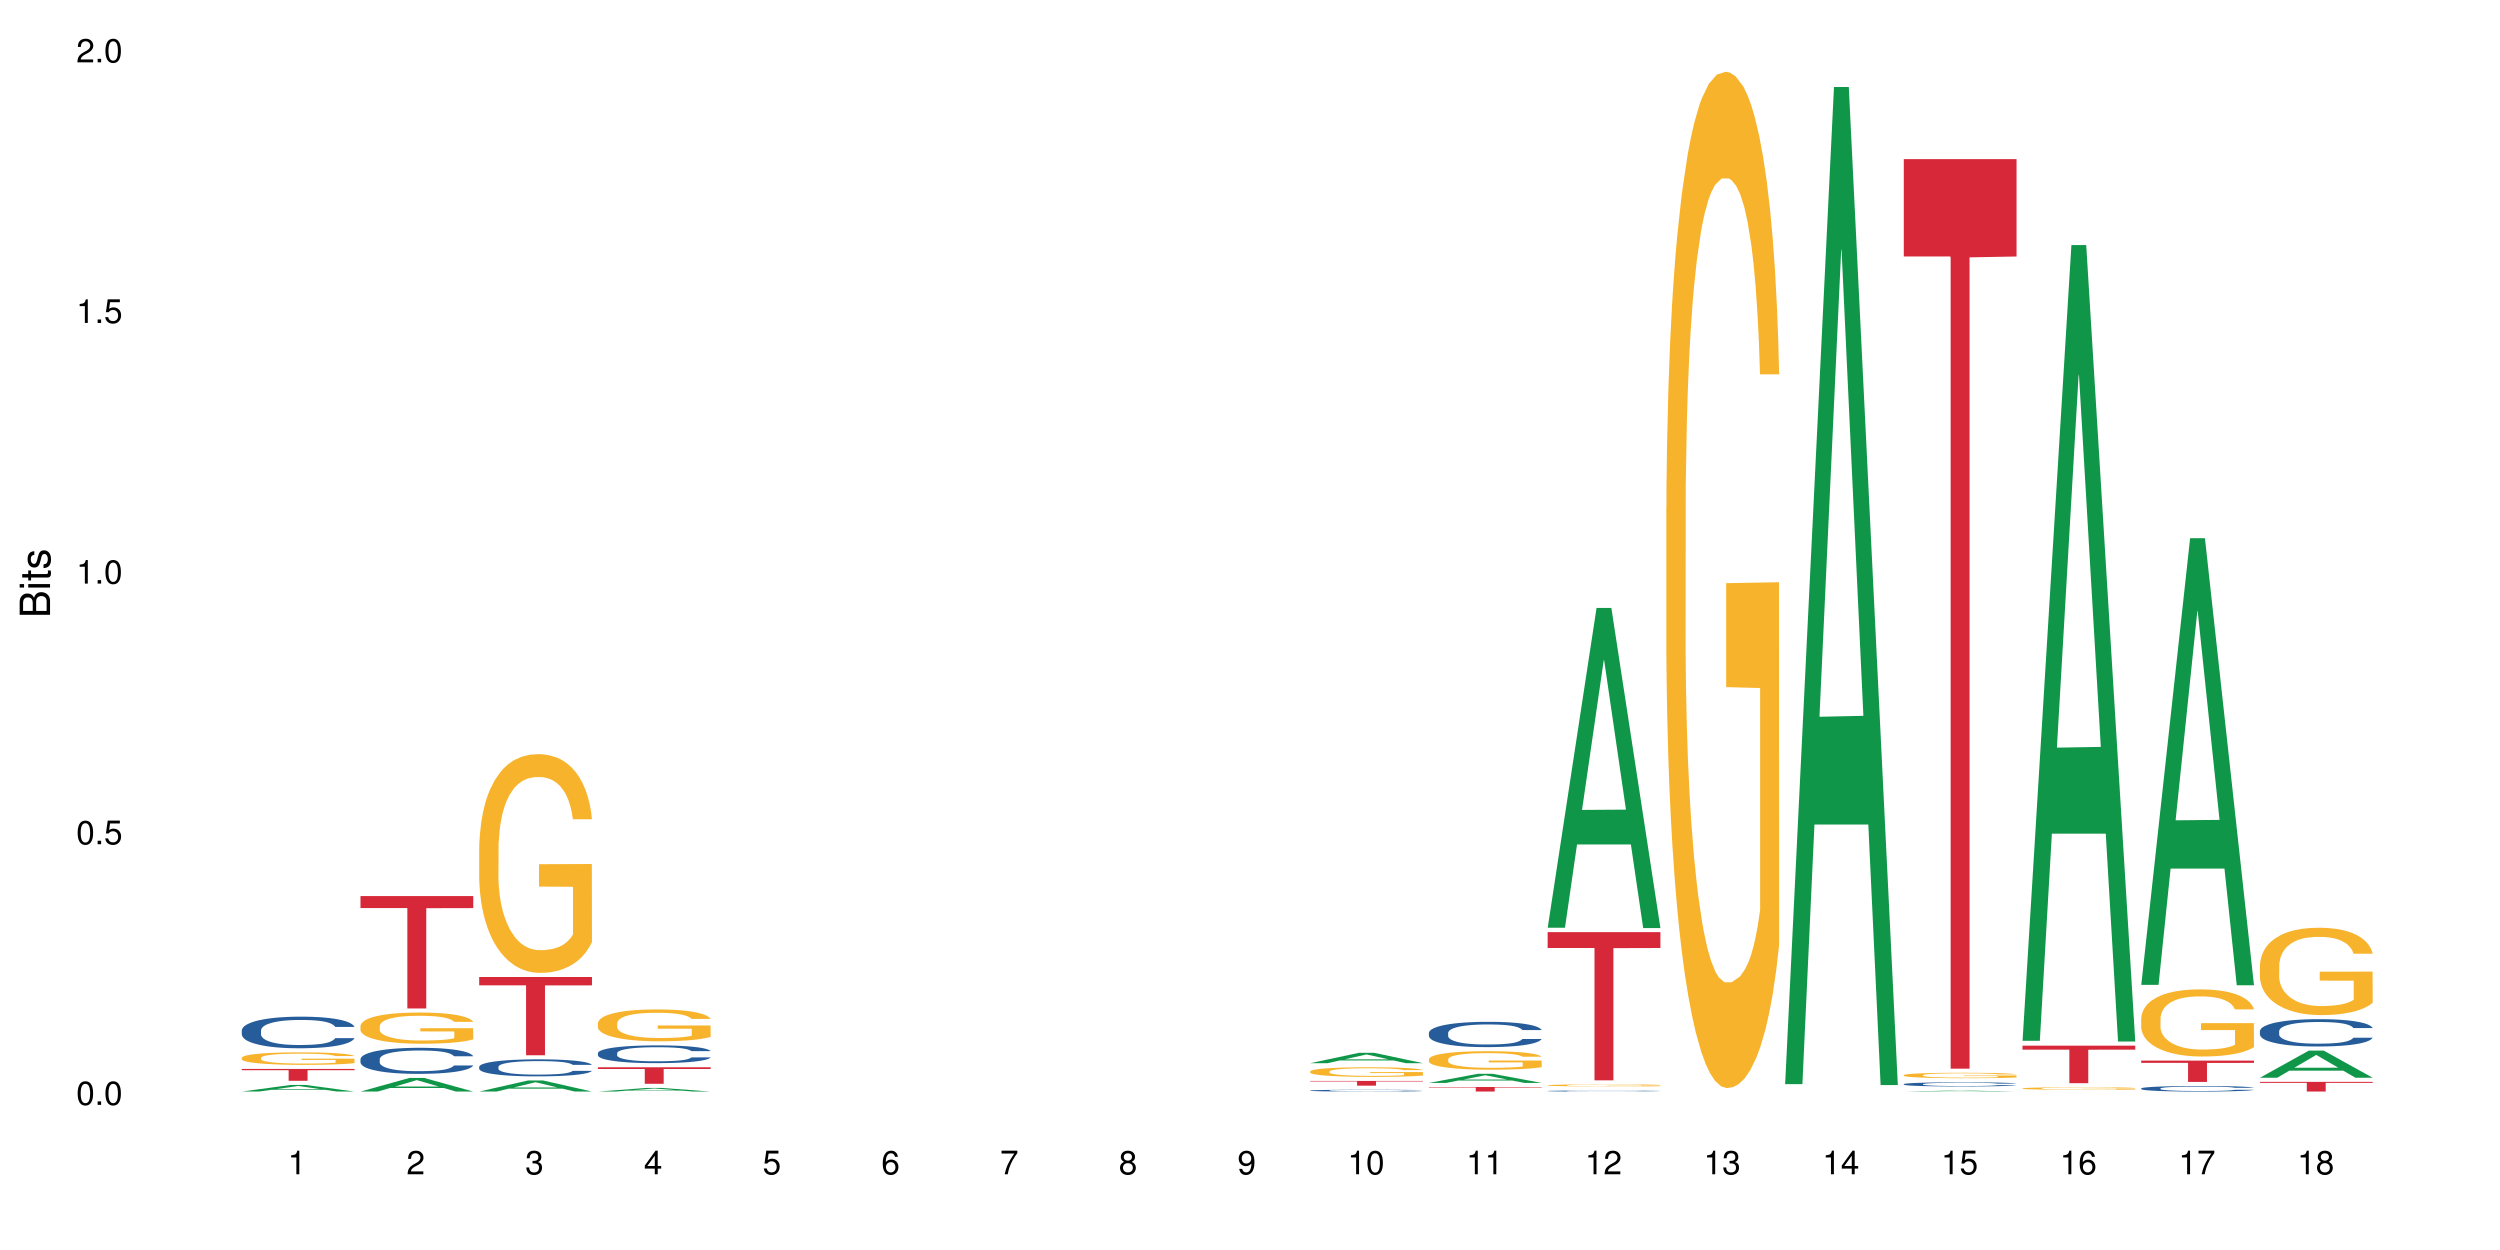 <?xml version="1.0" encoding="UTF-8"?>
<svg xmlns="http://www.w3.org/2000/svg" xmlns:xlink="http://www.w3.org/1999/xlink" width="720pt" height="360pt" viewBox="0 0 720 360" version="1.1">
<defs>
<g>
<symbol overflow="visible" id="glyph0-0">
<path style="stroke:none;" d=""/>
</symbol>
<symbol overflow="visible" id="glyph0-1">
<path style="stroke:none;" d="M 2.641 -6.797 C 2 -6.797 1.422 -6.531 1.078 -6.047 C 0.641 -5.453 0.406 -4.547 0.406 -3.297 C 0.406 -1 1.188 0.219 2.641 0.219 C 4.078 0.219 4.859 -1 4.859 -3.234 C 4.859 -4.562 4.656 -5.438 4.203 -6.047 C 3.844 -6.531 3.281 -6.797 2.641 -6.797 Z M 2.641 -6.047 C 3.547 -6.047 4 -5.125 4 -3.312 C 4 -1.375 3.562 -0.484 2.625 -0.484 C 1.734 -0.484 1.281 -1.422 1.281 -3.281 C 1.281 -5.141 1.734 -6.047 2.641 -6.047 Z M 2.641 -6.047 "/>
</symbol>
<symbol overflow="visible" id="glyph0-2">
<path style="stroke:none;" d="M 1.828 -1 L 0.828 -1 L 0.828 0 L 1.828 0 Z M 1.828 -1 "/>
</symbol>
<symbol overflow="visible" id="glyph0-3">
<path style="stroke:none;" d="M 4.562 -6.797 L 1.062 -6.797 L 0.547 -3.094 L 1.328 -3.094 C 1.719 -3.562 2.047 -3.734 2.578 -3.734 C 3.484 -3.734 4.062 -3.109 4.062 -2.094 C 4.062 -1.125 3.484 -0.531 2.578 -0.531 C 1.828 -0.531 1.375 -0.906 1.188 -1.672 L 0.328 -1.672 C 0.453 -1.109 0.547 -0.844 0.75 -0.594 C 1.125 -0.078 1.828 0.219 2.594 0.219 C 3.969 0.219 4.922 -0.781 4.922 -2.219 C 4.922 -3.562 4.031 -4.484 2.719 -4.484 C 2.25 -4.484 1.859 -4.359 1.469 -4.062 L 1.734 -5.969 L 4.562 -5.969 Z M 4.562 -6.797 "/>
</symbol>
<symbol overflow="visible" id="glyph0-4">
<path style="stroke:none;" d="M 2.484 -4.844 L 2.484 0 L 3.328 0 L 3.328 -6.797 L 2.766 -6.797 C 2.469 -5.75 2.281 -5.609 0.984 -5.453 L 0.984 -4.844 Z M 2.484 -4.844 "/>
</symbol>
<symbol overflow="visible" id="glyph0-5">
<path style="stroke:none;" d="M 4.859 -0.828 L 1.281 -0.828 C 1.359 -1.391 1.672 -1.75 2.5 -2.234 L 3.469 -2.75 C 4.406 -3.266 4.906 -3.969 4.906 -4.812 C 4.906 -5.375 4.672 -5.906 4.266 -6.266 C 3.859 -6.625 3.375 -6.797 2.719 -6.797 C 1.859 -6.797 1.219 -6.5 0.844 -5.922 C 0.609 -5.562 0.5 -5.125 0.484 -4.438 L 1.328 -4.438 C 1.359 -4.906 1.406 -5.188 1.531 -5.406 C 1.75 -5.812 2.188 -6.062 2.703 -6.062 C 3.469 -6.062 4.031 -5.516 4.031 -4.781 C 4.031 -4.25 3.719 -3.797 3.125 -3.438 L 2.234 -2.938 C 0.812 -2.141 0.406 -1.5 0.328 0 L 4.859 0 Z M 4.859 -0.828 "/>
</symbol>
<symbol overflow="visible" id="glyph0-6">
<path style="stroke:none;" d="M 2.125 -3.125 L 2.578 -3.125 C 3.516 -3.125 3.984 -2.703 3.984 -1.891 C 3.984 -1.031 3.469 -0.531 2.578 -0.531 C 1.656 -0.531 1.203 -0.984 1.156 -1.969 L 0.312 -1.969 C 0.344 -1.422 0.438 -1.078 0.609 -0.766 C 0.953 -0.109 1.625 0.219 2.547 0.219 C 3.953 0.219 4.859 -0.609 4.859 -1.906 C 4.859 -2.766 4.516 -3.25 3.703 -3.516 C 4.344 -3.766 4.656 -4.25 4.656 -4.938 C 4.656 -6.109 3.875 -6.797 2.578 -6.797 C 1.203 -6.797 0.484 -6.047 0.453 -4.609 L 1.297 -4.609 C 1.312 -5.016 1.344 -5.25 1.453 -5.453 C 1.641 -5.828 2.062 -6.062 2.594 -6.062 C 3.344 -6.062 3.797 -5.625 3.797 -4.906 C 3.797 -4.422 3.609 -4.141 3.25 -3.984 C 3.016 -3.891 2.719 -3.844 2.125 -3.844 Z M 2.125 -3.125 "/>
</symbol>
<symbol overflow="visible" id="glyph0-7">
<path style="stroke:none;" d="M 3.141 -1.625 L 3.141 0 L 3.984 0 L 3.984 -1.625 L 4.984 -1.625 L 4.984 -2.391 L 3.984 -2.391 L 3.984 -6.797 L 3.359 -6.797 L 0.266 -2.516 L 0.266 -1.625 Z M 3.141 -2.391 L 1 -2.391 L 3.141 -5.359 Z M 3.141 -2.391 "/>
</symbol>
<symbol overflow="visible" id="glyph0-8">
<path style="stroke:none;" d="M 4.781 -5.031 C 4.609 -6.141 3.891 -6.797 2.844 -6.797 C 2.094 -6.797 1.422 -6.438 1.031 -5.828 C 0.609 -5.172 0.406 -4.344 0.406 -3.094 C 0.406 -1.953 0.578 -1.234 0.984 -0.625 C 1.359 -0.078 1.953 0.219 2.703 0.219 C 3.984 0.219 4.922 -0.734 4.922 -2.078 C 4.922 -3.344 4.062 -4.234 2.844 -4.234 C 2.172 -4.234 1.641 -3.969 1.281 -3.469 C 1.281 -5.125 1.828 -6.047 2.797 -6.047 C 3.391 -6.047 3.797 -5.672 3.938 -5.031 Z M 2.734 -3.484 C 3.547 -3.484 4.062 -2.922 4.062 -2 C 4.062 -1.156 3.484 -0.531 2.703 -0.531 C 1.922 -0.531 1.328 -1.188 1.328 -2.047 C 1.328 -2.891 1.906 -3.484 2.734 -3.484 Z M 2.734 -3.484 "/>
</symbol>
<symbol overflow="visible" id="glyph0-9">
<path style="stroke:none;" d="M 4.984 -6.797 L 0.438 -6.797 L 0.438 -5.969 L 4.109 -5.969 C 2.5 -3.656 1.828 -2.234 1.328 0 L 2.219 0 C 2.594 -2.172 3.453 -4.047 4.984 -6.094 Z M 4.984 -6.797 "/>
</symbol>
<symbol overflow="visible" id="glyph0-10">
<path style="stroke:none;" d="M 3.75 -3.578 C 4.453 -4 4.688 -4.344 4.688 -4.984 C 4.688 -6.047 3.844 -6.797 2.641 -6.797 C 1.438 -6.797 0.594 -6.047 0.594 -4.984 C 0.594 -4.359 0.828 -4.016 1.516 -3.578 C 0.734 -3.203 0.359 -2.641 0.359 -1.891 C 0.359 -0.641 1.297 0.219 2.641 0.219 C 3.984 0.219 4.922 -0.641 4.922 -1.875 C 4.922 -2.641 4.531 -3.203 3.75 -3.578 Z M 2.641 -6.047 C 3.359 -6.047 3.812 -5.625 3.812 -4.969 C 3.812 -4.344 3.344 -3.922 2.641 -3.922 C 1.922 -3.922 1.453 -4.344 1.453 -4.984 C 1.453 -5.625 1.922 -6.047 2.641 -6.047 Z M 2.641 -3.203 C 3.484 -3.203 4.062 -2.672 4.062 -1.875 C 4.062 -1.062 3.484 -0.531 2.625 -0.531 C 1.797 -0.531 1.219 -1.078 1.219 -1.875 C 1.219 -2.672 1.797 -3.203 2.641 -3.203 Z M 2.641 -3.203 "/>
</symbol>
<symbol overflow="visible" id="glyph0-11">
<path style="stroke:none;" d="M 0.516 -1.547 C 0.672 -0.438 1.406 0.219 2.438 0.219 C 3.188 0.219 3.859 -0.141 4.266 -0.75 C 4.688 -1.406 4.891 -2.25 4.891 -3.484 C 4.891 -4.625 4.703 -5.359 4.312 -5.953 C 3.938 -6.5 3.344 -6.797 2.594 -6.797 C 1.297 -6.797 0.359 -5.844 0.359 -4.516 C 0.359 -3.25 1.234 -2.344 2.453 -2.344 C 3.094 -2.344 3.562 -2.578 4.016 -3.109 C 4 -1.453 3.469 -0.531 2.5 -0.531 C 1.906 -0.531 1.484 -0.906 1.359 -1.547 Z M 2.578 -6.062 C 3.375 -6.062 3.969 -5.406 3.969 -4.531 C 3.969 -3.688 3.375 -3.094 2.547 -3.094 C 1.734 -3.094 1.234 -3.672 1.234 -4.578 C 1.234 -5.438 1.797 -6.062 2.578 -6.062 Z M 2.578 -6.062 "/>
</symbol>
<symbol overflow="visible" id="glyph1-0">
<path style="stroke:none;" d=""/>
</symbol>
<symbol overflow="visible" id="glyph1-1">
<path style="stroke:none;" d="M 0 -0.953 L 0 -4.891 C 0 -5.719 -0.234 -6.344 -0.734 -6.797 C -1.188 -7.234 -1.812 -7.469 -2.5 -7.469 C -3.547 -7.469 -4.188 -7 -4.625 -5.875 C -4.984 -6.672 -5.641 -7.094 -6.531 -7.094 C -7.156 -7.094 -7.734 -6.859 -8.141 -6.391 C -8.562 -5.938 -8.75 -5.344 -8.75 -4.5 L -8.75 -0.953 Z M -4.984 -2.062 L -7.766 -2.062 L -7.766 -4.219 C -7.766 -4.844 -7.688 -5.203 -7.453 -5.5 C -7.219 -5.812 -6.859 -5.969 -6.375 -5.969 C -5.906 -5.969 -5.531 -5.812 -5.297 -5.5 C -5.062 -5.203 -4.984 -4.844 -4.984 -4.219 Z M -0.984 -2.062 L -4 -2.062 L -4 -4.781 C -4 -5.328 -3.859 -5.688 -3.578 -5.953 C -3.297 -6.219 -2.922 -6.359 -2.484 -6.359 C -2.062 -6.359 -1.688 -6.219 -1.406 -5.953 C -1.109 -5.688 -0.984 -5.328 -0.984 -4.781 Z M -0.984 -2.062 "/>
</symbol>
<symbol overflow="visible" id="glyph1-2">
<path style="stroke:none;" d="M -6.281 -1.797 L -6.281 -0.797 L 0 -0.797 L 0 -1.797 Z M -8.75 -1.797 L -8.75 -0.797 L -7.484 -0.797 L -7.484 -1.797 Z M -8.75 -1.797 "/>
</symbol>
<symbol overflow="visible" id="glyph1-3">
<path style="stroke:none;" d="M -6.281 -3.047 L -6.281 -2.016 L -8.016 -2.016 L -8.016 -1.016 L -6.281 -1.016 L -6.281 -0.172 L -5.469 -0.172 L -5.469 -1.016 L -0.719 -1.016 C -0.078 -1.016 0.281 -1.453 0.281 -2.234 C 0.281 -2.469 0.25 -2.719 0.188 -3.047 L -0.641 -3.047 C -0.609 -2.922 -0.594 -2.766 -0.594 -2.562 C -0.594 -2.141 -0.719 -2.016 -1.156 -2.016 L -5.469 -2.016 L -5.469 -3.047 Z M -6.281 -3.047 "/>
</symbol>
<symbol overflow="visible" id="glyph1-4">
<path style="stroke:none;" d="M -4.531 -5.25 C -5.766 -5.25 -6.469 -4.422 -6.469 -2.969 C -6.469 -1.516 -5.719 -0.562 -4.547 -0.562 C -3.562 -0.562 -3.094 -1.062 -2.734 -2.562 L -2.516 -3.484 C -2.344 -4.188 -2.094 -4.469 -1.625 -4.469 C -1.047 -4.469 -0.641 -3.875 -0.641 -3 C -0.641 -2.453 -0.797 -2 -1.062 -1.75 C -1.25 -1.594 -1.422 -1.531 -1.875 -1.469 L -1.875 -0.406 C -0.422 -0.453 0.281 -1.266 0.281 -2.922 C 0.281 -4.5 -0.5 -5.516 -1.719 -5.516 C -2.656 -5.516 -3.172 -4.984 -3.469 -3.734 L -3.703 -2.766 C -3.891 -1.953 -4.156 -1.609 -4.594 -1.609 C -5.172 -1.609 -5.547 -2.125 -5.547 -2.938 C -5.547 -3.75 -5.203 -4.172 -4.531 -4.203 Z M -4.531 -5.25 "/>
</symbol>
</g>
</defs>
<g id="surface6887">
<rect x="0" y="0" width="720" height="360" style="fill:rgb(100%,100%,100%);fill-opacity:1;stroke:none;"/>
<path style=" stroke:none;fill-rule:nonzero;fill:rgb(6.275%,58.824%,28.235%);fill-opacity:1;" d="M 69.629 314.367 L 69.664 314.367 L 83.719 312.457 L 87.984 312.457 L 102.109 314.371 L 97.148 314.371 L 93.609 313.871 L 78.098 313.871 L 74.625 314.367 L 69.629 314.367 L 79.59 313.664 L 92.184 313.664 L 85.902 312.77 L 85.836 312.77 L 85.766 312.773 L 79.555 313.664 L 79.59 313.664 Z M 69.629 314.367 "/>
<path style=" stroke:none;fill-rule:nonzero;fill:rgb(14.51%,36.078%,60%);fill-opacity:1;" d="M 69.629 296.762 L 69.668 296.754 L 69.668 296.555 L 69.789 296.238 L 70.066 295.84 L 70.344 295.566 L 71.055 295.074 L 72.047 294.602 L 73.074 294.238 L 73.828 294.02 L 74.5 293.855 L 76.047 293.547 L 77.035 293.387 L 78.105 293.246 L 79.414 293.105 L 80.363 293.023 L 82.504 292.891 L 84.086 292.832 L 85.316 292.805 L 87.969 292.805 L 89.555 292.84 L 90.703 292.883 L 91.969 292.949 L 93.039 293.023 L 94.902 293.207 L 96.562 293.438 L 97.316 293.57 L 98.504 293.828 L 99.418 294.078 L 100.051 294.293 L 100.762 294.602 L 101.398 294.977 L 101.871 295.398 L 102.109 295.758 L 96.562 295.758 L 96.285 295.426 L 95.969 295.168 L 95.375 294.828 L 94.781 294.586 L 93.949 294.344 L 93.199 294.188 L 92.168 294.027 L 91.258 293.93 L 90.305 293.855 L 89.395 293.805 L 87.652 293.754 L 85.633 293.754 L 84.879 293.77 L 83.336 293.836 L 82.504 293.895 L 81.312 294.012 L 80.484 294.121 L 79.492 294.285 L 78.82 294.426 L 77.988 294.645 L 77.395 294.836 L 76.719 295.109 L 76.324 295.316 L 75.969 295.551 L 75.648 295.824 L 75.414 296.113 L 75.254 296.422 L 75.176 296.723 L 75.176 298.012 L 75.254 298.309 L 75.453 298.66 L 75.969 299.168 L 76.719 299.605 L 77.59 299.957 L 78.422 300.207 L 78.898 300.32 L 79.531 300.453 L 80.523 300.621 L 81.949 300.789 L 82.781 300.855 L 84.047 300.922 L 85.355 300.953 L 87.098 300.953 L 88.641 300.922 L 89.672 300.879 L 90.742 300.812 L 92.207 300.672 L 93.117 300.539 L 93.91 300.379 L 94.504 300.223 L 94.902 300.09 L 95.496 299.832 L 95.969 299.547 L 96.328 299.258 L 96.562 298.977 L 102.109 298.977 L 101.871 299.309 L 101.516 299.633 L 101.16 299.871 L 100.605 300.164 L 99.973 300.422 L 99.059 300.711 L 98.309 300.902 L 97.316 301.113 L 96.406 301.27 L 95.414 301.41 L 93.949 301.578 L 93 301.66 L 91.969 301.734 L 90.742 301.801 L 89.195 301.859 L 87.531 301.895 L 85.988 301.902 L 84.324 301.883 L 83.098 301.852 L 81.473 301.777 L 79.453 301.625 L 77.988 301.469 L 76.84 301.312 L 75.848 301.145 L 74.738 300.922 L 73.312 300.555 L 72.441 300.273 L 71.848 300.039 L 71.176 299.715 L 70.699 299.422 L 70.145 298.957 L 69.75 298.367 L 69.629 297.91 Z M 69.629 296.762 "/>
<path style=" stroke:none;fill-rule:nonzero;fill:rgb(96.863%,70.196%,16.863%);fill-opacity:1;" d="M 69.629 304.621 L 69.668 304.617 L 69.668 304.551 L 69.828 304.406 L 70.223 304.199 L 70.738 304.035 L 71.293 303.902 L 71.648 303.832 L 72.242 303.734 L 72.758 303.664 L 74.066 303.516 L 75.73 303.375 L 76.641 303.316 L 77.672 303.262 L 79.137 303.199 L 79.809 303.176 L 81.867 303.125 L 84.207 303.09 L 86.781 303.082 L 87.969 303.082 L 89.594 303.098 L 91.812 303.133 L 93.078 303.168 L 94.07 303.199 L 95.098 303.242 L 96.367 303.309 L 97.555 303.387 L 98.504 303.465 L 99.457 303.562 L 100.246 303.668 L 100.922 303.785 L 101.516 303.922 L 101.871 304.035 L 102.109 304.152 L 96.605 304.152 L 96.285 304.035 L 95.93 303.949 L 95.336 303.84 L 94.742 303.762 L 94.148 303.699 L 93.039 303.613 L 92.09 303.559 L 90.898 303.516 L 89.75 303.484 L 88.445 303.465 L 87.652 303.457 L 85.551 303.457 L 83.652 303.48 L 82.543 303.508 L 81.75 303.535 L 80.641 303.582 L 79.969 303.621 L 79.57 303.648 L 78.383 303.75 L 77.59 303.844 L 77.156 303.906 L 76.602 304.004 L 76.203 304.094 L 75.77 304.223 L 75.531 304.324 L 75.215 304.547 L 75.176 305.137 L 75.293 305.262 L 75.531 305.398 L 75.848 305.516 L 76.324 305.641 L 76.797 305.734 L 77.629 305.863 L 78.344 305.949 L 78.898 306.004 L 79.969 306.094 L 80.402 306.125 L 81.434 306.184 L 82.504 306.227 L 83.809 306.27 L 84.801 306.289 L 86.383 306.305 L 88.406 306.305 L 90.781 306.285 L 92.285 306.258 L 93.316 306.23 L 93.988 306.207 L 94.82 306.172 L 95.414 306.141 L 95.969 306.105 L 96.645 306.047 L 96.645 305.262 L 86.859 305.258 L 86.859 304.891 L 102.07 304.887 L 102.109 306.172 L 101.277 306.262 L 100.246 306.348 L 99.258 306.414 L 98.227 306.469 L 96.762 306.531 L 95.574 306.57 L 93.75 306.617 L 92.09 306.645 L 90.344 306.664 L 88.801 306.676 L 86.98 306.68 L 85.355 306.672 L 83.613 306.652 L 82.227 306.625 L 80.957 306.594 L 79.691 306.551 L 78.105 306.48 L 77.074 306.426 L 76.008 306.355 L 74.938 306.273 L 73.988 306.188 L 73.352 306.117 L 72.719 306.039 L 72.047 305.938 L 71.41 305.828 L 70.938 305.727 L 70.5 305.609 L 70.184 305.504 L 69.867 305.355 L 69.707 305.234 L 69.629 305.133 Z M 69.629 304.621 "/>
<path style=" stroke:none;fill-rule:nonzero;fill:rgb(83.922%,15.686%,22.353%);fill-opacity:1;" d="M 69.629 307.859 L 102.109 307.859 L 102.109 308.223 L 88.574 308.227 L 88.574 311.277 L 83.125 311.277 L 83.125 308.23 L 83.047 308.223 L 69.629 308.223 Z M 69.629 307.859 "/>
<path style=" stroke:none;fill-rule:nonzero;fill:rgb(6.275%,58.824%,28.235%);fill-opacity:1;" d="M 103.82 314.367 L 103.855 314.363 L 117.906 310.449 L 122.176 310.449 L 136.301 314.371 L 131.336 314.371 L 127.797 313.348 L 112.285 313.348 L 108.816 314.367 L 103.82 314.367 L 113.777 312.926 L 126.375 312.922 L 120.094 311.09 L 120.023 311.086 L 119.957 311.098 L 113.742 312.922 L 113.777 312.926 Z M 103.82 314.367 "/>
<path style=" stroke:none;fill-rule:nonzero;fill:rgb(14.51%,36.078%,60%);fill-opacity:1;" d="M 103.82 305.035 L 103.859 305.031 L 103.859 304.863 L 103.977 304.605 L 104.254 304.277 L 104.531 304.051 L 105.246 303.645 L 106.234 303.254 L 107.266 302.953 L 108.02 302.773 L 108.691 302.637 L 110.234 302.387 L 111.227 302.254 L 112.297 302.137 L 113.602 302.023 L 114.555 301.953 L 116.691 301.844 L 118.277 301.797 L 119.504 301.773 L 122.16 301.773 L 123.742 301.801 L 124.891 301.836 L 126.16 301.891 L 127.23 301.953 L 129.09 302.105 L 130.754 302.297 L 131.508 302.406 L 132.695 302.617 L 133.605 302.824 L 134.238 303 L 134.953 303.254 L 135.586 303.562 L 136.062 303.914 L 136.301 304.207 L 130.754 304.207 L 130.477 303.934 L 130.16 303.723 L 129.566 303.441 L 128.973 303.242 L 128.141 303.043 L 127.387 302.914 L 126.355 302.781 L 125.445 302.699 L 124.496 302.637 L 123.586 302.598 L 121.844 302.555 L 119.82 302.555 L 119.07 302.57 L 117.523 302.625 L 116.691 302.672 L 115.504 302.77 L 114.672 302.859 L 113.684 302.996 L 113.008 303.109 L 112.176 303.289 L 111.582 303.445 L 110.91 303.672 L 110.512 303.844 L 110.156 304.035 L 109.84 304.262 L 109.602 304.504 L 109.445 304.754 L 109.363 305.004 L 109.363 306.062 L 109.445 306.312 L 109.641 306.598 L 110.156 307.016 L 110.91 307.379 L 111.781 307.668 L 112.613 307.875 L 113.09 307.969 L 113.723 308.078 L 114.711 308.215 L 116.137 308.352 L 116.969 308.406 L 118.238 308.461 L 119.543 308.488 L 121.289 308.488 L 122.832 308.461 L 123.863 308.43 L 124.93 308.375 L 126.398 308.258 L 127.309 308.148 L 128.102 308.016 L 128.695 307.887 L 129.09 307.777 L 129.684 307.566 L 130.16 307.332 L 130.516 307.094 L 130.754 306.859 L 136.301 306.859 L 136.062 307.133 L 135.707 307.398 L 135.348 307.598 L 134.793 307.84 L 134.16 308.051 L 133.25 308.293 L 132.496 308.449 L 131.508 308.621 L 130.594 308.75 L 129.605 308.867 L 128.141 309.004 L 127.188 309.07 L 126.16 309.133 L 124.93 309.188 L 123.387 309.238 L 121.723 309.266 L 120.18 309.27 L 118.516 309.258 L 117.285 309.23 L 115.664 309.168 L 113.641 309.043 L 112.176 308.914 L 111.027 308.785 L 110.039 308.648 L 108.93 308.461 L 107.504 308.16 L 106.633 307.93 L 106.039 307.734 L 105.363 307.469 L 104.887 307.23 L 104.336 306.844 L 103.938 306.359 L 103.82 305.98 Z M 103.82 305.035 "/>
<path style=" stroke:none;fill-rule:nonzero;fill:rgb(96.863%,70.196%,16.863%);fill-opacity:1;" d="M 103.82 295.461 L 103.859 295.453 L 103.859 295.289 L 104.016 294.918 L 104.414 294.41 L 104.93 293.992 L 105.484 293.664 L 105.84 293.492 L 106.434 293.246 L 106.949 293.066 L 108.254 292.695 L 109.918 292.352 L 110.832 292.207 L 111.859 292.066 L 113.324 291.91 L 114 291.852 L 116.059 291.723 L 118.395 291.641 L 120.969 291.613 L 122.16 291.621 L 123.781 291.656 L 126 291.746 L 127.27 291.828 L 128.258 291.91 L 129.289 292.016 L 130.555 292.18 L 131.746 292.379 L 132.695 292.574 L 133.645 292.82 L 134.438 293.082 L 135.109 293.371 L 135.707 293.715 L 136.062 294 L 136.301 294.289 L 130.793 294.289 L 130.477 294 L 130.121 293.781 L 129.527 293.508 L 128.934 293.312 L 128.34 293.156 L 127.23 292.941 L 126.277 292.812 L 125.09 292.695 L 123.941 292.625 L 122.633 292.574 L 121.844 292.559 L 119.742 292.559 L 117.84 292.613 L 116.73 292.68 L 115.941 292.746 L 114.832 292.871 L 114.156 292.969 L 113.762 293.035 L 112.574 293.289 L 111.781 293.516 L 111.344 293.672 L 110.789 293.918 L 110.395 294.141 L 109.957 294.469 L 109.723 294.715 L 109.402 295.273 L 109.363 296.75 L 109.484 297.059 L 109.723 297.398 L 110.039 297.691 L 110.512 298.004 L 110.988 298.242 L 111.82 298.562 L 112.535 298.773 L 113.09 298.914 L 114.156 299.137 L 114.594 299.211 L 115.621 299.355 L 116.691 299.473 L 118 299.57 L 118.988 299.621 L 120.574 299.66 L 122.594 299.66 L 124.973 299.609 L 126.477 299.547 L 127.508 299.48 L 128.18 299.422 L 129.012 299.332 L 129.605 299.25 L 130.16 299.16 L 130.832 299.02 L 130.832 297.059 L 121.051 297.051 L 121.051 296.133 L 136.262 296.125 L 136.301 299.332 L 135.469 299.555 L 134.438 299.766 L 133.449 299.93 L 132.418 300.07 L 130.953 300.227 L 129.766 300.324 L 127.941 300.441 L 126.277 300.512 L 124.535 300.562 L 122.992 300.586 L 121.168 300.594 L 119.543 300.578 L 117.801 300.531 L 116.414 300.465 L 115.148 300.383 L 113.879 300.277 L 112.297 300.102 L 111.266 299.965 L 110.195 299.793 L 109.125 299.586 L 108.176 299.363 L 107.543 299.191 L 106.91 298.996 L 106.234 298.75 L 105.602 298.473 L 105.125 298.219 L 104.691 297.93 L 104.375 297.66 L 104.059 297.289 L 103.898 296.996 L 103.82 296.742 Z M 103.82 295.461 "/>
<path style=" stroke:none;fill-rule:nonzero;fill:rgb(83.922%,15.686%,22.353%);fill-opacity:1;" d="M 103.82 258.066 L 136.301 258.066 L 136.301 261.531 L 122.762 261.562 L 122.762 290.434 L 117.316 290.434 L 117.316 261.59 L 117.238 261.531 L 103.82 261.531 Z M 103.82 258.066 "/>
<path style=" stroke:none;fill-rule:nonzero;fill:rgb(6.275%,58.824%,28.235%);fill-opacity:1;" d="M 138.008 314.367 L 138.043 314.363 L 152.098 311.172 L 156.367 311.172 L 170.488 314.371 L 165.527 314.371 L 161.988 313.535 L 146.477 313.535 L 143.008 314.367 L 138.008 314.367 L 147.969 313.191 L 160.566 313.188 L 154.285 311.695 L 154.215 311.691 L 154.145 311.703 L 147.934 313.188 L 147.969 313.191 Z M 138.008 314.367 "/>
<path style=" stroke:none;fill-rule:nonzero;fill:rgb(14.51%,36.078%,60%);fill-opacity:1;" d="M 138.008 307.227 L 138.047 307.219 L 138.047 307.113 L 138.168 306.941 L 138.445 306.727 L 138.723 306.578 L 139.434 306.316 L 140.426 306.059 L 141.457 305.863 L 142.207 305.746 L 142.883 305.656 L 144.426 305.492 L 145.418 305.406 L 146.484 305.328 L 147.793 305.254 L 148.742 305.211 L 150.883 305.137 L 152.465 305.105 L 153.695 305.094 L 156.348 305.094 L 157.934 305.109 L 159.082 305.133 L 160.348 305.168 L 161.418 305.211 L 163.281 305.309 L 164.945 305.434 L 165.695 305.504 L 166.887 305.645 L 167.797 305.777 L 168.43 305.895 L 169.145 306.059 L 169.777 306.262 L 170.25 306.492 L 170.488 306.684 L 164.945 306.684 L 164.668 306.504 L 164.352 306.363 L 163.754 306.18 L 163.16 306.051 L 162.328 305.922 L 161.578 305.836 L 160.547 305.75 L 159.637 305.699 L 158.688 305.656 L 157.773 305.629 L 156.031 305.602 L 154.012 305.602 L 153.258 305.613 L 151.715 305.648 L 150.883 305.68 L 149.695 305.742 L 148.863 305.801 L 147.871 305.891 L 147.199 305.965 L 146.367 306.082 L 145.773 306.188 L 145.098 306.332 L 144.703 306.445 L 144.348 306.57 L 144.031 306.719 L 143.793 306.875 L 143.633 307.043 L 143.555 307.203 L 143.555 307.898 L 143.633 308.059 L 143.832 308.246 L 144.348 308.52 L 145.098 308.758 L 145.969 308.945 L 146.801 309.078 L 147.277 309.145 L 147.91 309.215 L 148.902 309.305 L 150.328 309.395 L 151.16 309.43 L 152.426 309.465 L 153.734 309.484 L 155.477 309.484 L 157.023 309.465 L 158.051 309.441 L 159.121 309.406 L 160.586 309.332 L 161.496 309.258 L 162.289 309.176 L 162.883 309.09 L 163.281 309.016 L 163.875 308.879 L 164.352 308.727 L 164.707 308.57 L 164.945 308.418 L 170.488 308.418 L 170.25 308.598 L 169.895 308.77 L 169.539 308.902 L 168.984 309.059 L 168.352 309.195 L 167.438 309.352 L 166.688 309.457 L 165.695 309.566 L 164.785 309.652 L 163.797 309.73 L 162.328 309.82 L 161.379 309.863 L 160.348 309.902 L 159.121 309.941 L 157.578 309.973 L 155.914 309.988 L 154.367 309.992 L 152.703 309.984 L 151.477 309.969 L 149.852 309.926 L 147.832 309.848 L 146.367 309.762 L 145.219 309.676 L 144.227 309.586 L 143.117 309.465 L 141.691 309.27 L 140.82 309.117 L 140.227 308.992 L 139.555 308.816 L 139.078 308.66 L 138.523 308.406 L 138.129 308.09 L 138.008 307.844 Z M 138.008 307.227 "/>
<path style=" stroke:none;fill-rule:nonzero;fill:rgb(96.863%,70.196%,16.863%);fill-opacity:1;" d="M 138.008 244.172 L 138.047 244.117 L 138.047 242.965 L 138.207 240.375 L 138.602 236.809 L 139.117 233.875 L 139.672 231.574 L 140.027 230.363 L 140.625 228.637 L 141.137 227.371 L 142.445 224.785 L 144.109 222.367 L 145.02 221.332 L 146.051 220.352 L 147.516 219.262 L 148.188 218.855 L 150.25 217.938 L 152.586 217.359 L 155.16 217.188 L 156.348 217.246 L 157.973 217.477 L 160.191 218.109 L 161.457 218.684 L 162.449 219.262 L 163.477 220.008 L 164.746 221.16 L 165.934 222.539 L 166.887 223.922 L 167.836 225.648 L 168.629 227.488 L 169.301 229.5 L 169.895 231.918 L 170.25 233.934 L 170.488 235.945 L 164.984 235.945 L 164.668 233.934 L 164.309 232.379 L 163.715 230.48 L 163.121 229.098 L 162.527 228.004 L 161.418 226.508 L 160.469 225.59 L 159.281 224.785 L 158.133 224.266 L 156.824 223.922 L 156.031 223.805 L 153.934 223.805 L 152.031 224.207 L 150.922 224.668 L 150.129 225.129 L 149.02 225.992 L 148.348 226.684 L 147.953 227.141 L 146.762 228.926 L 145.969 230.539 L 145.535 231.629 L 144.98 233.355 L 144.586 234.91 L 144.148 237.211 L 143.91 238.938 L 143.594 242.852 L 143.555 253.207 L 143.672 255.395 L 143.91 257.754 L 144.227 259.824 L 144.703 262.012 L 145.18 263.68 L 146.012 265.922 L 146.723 267.418 L 147.277 268.395 L 148.348 269.949 L 148.781 270.469 L 149.812 271.504 L 150.883 272.309 L 152.191 273 L 153.18 273.344 L 154.766 273.633 L 156.785 273.633 L 159.16 273.285 L 160.668 272.828 L 161.695 272.367 L 162.371 271.965 L 163.199 271.332 L 163.797 270.754 L 164.352 270.121 L 165.023 269.145 L 165.023 255.395 L 155.238 255.336 L 155.238 248.891 L 170.449 248.832 L 170.488 271.332 L 169.656 272.883 L 168.629 274.379 L 167.637 275.531 L 166.609 276.508 L 165.141 277.602 L 163.953 278.293 L 162.133 279.098 L 160.469 279.617 L 158.727 279.961 L 157.18 280.133 L 155.359 280.191 L 153.734 280.078 L 151.992 279.73 L 150.605 279.27 L 149.336 278.695 L 148.07 277.949 L 146.484 276.738 L 145.457 275.762 L 144.387 274.555 L 143.316 273.113 L 142.367 271.562 L 141.73 270.352 L 141.098 268.973 L 140.426 267.246 L 139.793 265.289 L 139.316 263.504 L 138.879 261.492 L 138.562 259.594 L 138.246 257.004 L 138.09 254.934 L 138.008 253.148 Z M 138.008 244.172 "/>
<path style=" stroke:none;fill-rule:nonzero;fill:rgb(83.922%,15.686%,22.353%);fill-opacity:1;" d="M 138.008 281.371 L 170.488 281.371 L 170.488 283.785 L 156.953 283.805 L 156.953 303.914 L 151.508 303.914 L 151.508 283.828 L 151.426 283.785 L 138.008 283.785 Z M 138.008 281.371 "/>
<path style=" stroke:none;fill-rule:nonzero;fill:rgb(6.275%,58.824%,28.235%);fill-opacity:1;" d="M 172.199 314.371 L 172.234 314.367 L 186.289 313.316 L 190.555 313.316 L 204.68 314.371 L 199.719 314.371 L 196.176 314.094 L 180.664 314.094 L 177.195 314.371 L 172.199 314.371 L 182.156 313.98 L 194.754 313.98 L 188.473 313.488 L 188.406 313.488 L 188.336 313.492 L 182.125 313.98 L 182.156 313.98 Z M 172.199 314.371 "/>
<path style=" stroke:none;fill-rule:nonzero;fill:rgb(14.51%,36.078%,60%);fill-opacity:1;" d="M 172.199 303.297 L 172.238 303.293 L 172.238 303.18 L 172.355 303.004 L 172.633 302.777 L 172.91 302.625 L 173.625 302.348 L 174.613 302.082 L 175.645 301.879 L 176.398 301.758 L 177.07 301.664 L 178.617 301.488 L 179.605 301.402 L 180.676 301.32 L 181.984 301.242 L 182.934 301.195 L 185.07 301.121 L 186.656 301.09 L 187.883 301.074 L 190.539 301.074 L 192.121 301.094 L 193.273 301.117 L 194.539 301.152 L 195.609 301.195 L 197.469 301.297 L 199.133 301.43 L 199.887 301.504 L 201.074 301.648 L 201.984 301.789 L 202.621 301.91 L 203.332 302.082 L 203.965 302.293 L 204.441 302.531 L 204.68 302.73 L 199.133 302.73 L 198.855 302.547 L 198.539 302.402 L 197.945 302.211 L 197.352 302.074 L 196.52 301.938 L 195.766 301.848 L 194.738 301.762 L 193.824 301.703 L 192.875 301.664 L 191.965 301.633 L 190.223 301.605 L 188.203 301.605 L 187.449 301.617 L 185.902 301.652 L 185.07 301.688 L 183.883 301.75 L 183.051 301.812 L 182.062 301.906 L 181.387 301.984 L 180.555 302.105 L 179.961 302.215 L 179.289 302.367 L 178.895 302.484 L 178.535 302.617 L 178.219 302.77 L 177.98 302.934 L 177.824 303.105 L 177.746 303.273 L 177.746 304 L 177.824 304.168 L 178.023 304.363 L 178.535 304.648 L 179.289 304.895 L 180.16 305.09 L 180.992 305.23 L 181.469 305.297 L 182.102 305.371 L 183.09 305.465 L 184.52 305.559 L 185.348 305.594 L 186.617 305.633 L 187.926 305.652 L 189.668 305.652 L 191.211 305.633 L 192.242 305.609 L 193.312 305.57 L 194.777 305.492 L 195.688 305.418 L 196.48 305.328 L 197.074 305.242 L 197.469 305.164 L 198.062 305.02 L 198.539 304.863 L 198.895 304.699 L 199.133 304.539 L 204.68 304.539 L 204.441 304.727 L 204.086 304.91 L 203.73 305.043 L 203.176 305.207 L 202.539 305.352 L 201.629 305.516 L 200.875 305.625 L 199.887 305.742 L 198.977 305.828 L 197.984 305.91 L 196.52 306 L 195.57 306.047 L 194.539 306.09 L 193.312 306.129 L 191.766 306.16 L 190.102 306.18 L 188.559 306.184 L 186.895 306.176 L 185.668 306.156 L 184.043 306.113 L 182.023 306.031 L 180.555 305.941 L 179.406 305.852 L 178.418 305.758 L 177.309 305.633 L 175.883 305.426 L 175.012 305.27 L 174.418 305.137 L 173.742 304.957 L 173.27 304.793 L 172.715 304.531 L 172.316 304.199 L 172.199 303.941 Z M 172.199 303.297 "/>
<path style=" stroke:none;fill-rule:nonzero;fill:rgb(96.863%,70.196%,16.863%);fill-opacity:1;" d="M 172.199 294.648 L 172.238 294.641 L 172.238 294.473 L 172.398 294.098 L 172.793 293.578 L 173.309 293.148 L 173.863 292.816 L 174.219 292.641 L 174.812 292.387 L 175.328 292.203 L 176.637 291.828 L 178.301 291.477 L 179.211 291.324 L 180.238 291.18 L 181.707 291.023 L 182.379 290.965 L 184.438 290.828 L 186.777 290.746 L 189.352 290.723 L 190.539 290.73 L 192.164 290.762 L 194.379 290.855 L 195.648 290.938 L 196.637 291.023 L 197.668 291.133 L 198.938 291.297 L 200.125 291.5 L 201.074 291.699 L 202.023 291.953 L 202.816 292.219 L 203.492 292.512 L 204.086 292.867 L 204.441 293.16 L 204.68 293.453 L 199.172 293.453 L 198.855 293.16 L 198.5 292.934 L 197.906 292.656 L 197.312 292.453 L 196.719 292.297 L 195.609 292.078 L 194.656 291.945 L 193.469 291.828 L 192.32 291.75 L 191.016 291.699 L 190.223 291.684 L 188.121 291.684 L 186.223 291.742 L 185.113 291.809 L 184.32 291.875 L 183.211 292.004 L 182.539 292.102 L 182.141 292.172 L 180.953 292.43 L 180.16 292.664 L 179.727 292.824 L 179.172 293.074 L 178.773 293.301 L 178.34 293.637 L 178.102 293.887 L 177.785 294.457 L 177.746 295.965 L 177.863 296.285 L 178.102 296.629 L 178.418 296.93 L 178.895 297.246 L 179.367 297.488 L 180.199 297.816 L 180.914 298.035 L 181.469 298.176 L 182.539 298.402 L 182.973 298.48 L 184.004 298.629 L 185.07 298.746 L 186.379 298.848 L 187.371 298.898 L 188.953 298.938 L 190.973 298.938 L 193.352 298.891 L 194.855 298.82 L 195.887 298.754 L 196.559 298.695 L 197.391 298.605 L 197.984 298.52 L 198.539 298.43 L 199.215 298.285 L 199.215 296.285 L 189.43 296.273 L 189.43 295.336 L 204.641 295.328 L 204.68 298.605 L 203.848 298.832 L 202.816 299.047 L 201.828 299.215 L 200.797 299.359 L 199.332 299.516 L 198.145 299.617 L 196.32 299.734 L 194.656 299.812 L 192.914 299.859 L 191.371 299.887 L 189.547 299.895 L 187.926 299.879 L 186.18 299.828 L 184.793 299.762 L 183.527 299.676 L 182.262 299.566 L 180.676 299.391 L 179.645 299.25 L 178.574 299.074 L 177.508 298.863 L 176.555 298.637 L 175.922 298.461 L 175.289 298.262 L 174.613 298.008 L 173.98 297.727 L 173.508 297.465 L 173.07 297.172 L 172.754 296.895 L 172.438 296.52 L 172.277 296.215 L 172.199 295.957 Z M 172.199 294.648 "/>
<path style=" stroke:none;fill-rule:nonzero;fill:rgb(83.922%,15.686%,22.353%);fill-opacity:1;" d="M 172.199 307.363 L 204.68 307.363 L 204.68 307.875 L 191.141 307.879 L 191.141 312.137 L 185.695 312.137 L 185.695 307.883 L 185.617 307.875 L 172.199 307.875 Z M 172.199 307.363 "/>
<path style=" stroke:none;fill-rule:nonzero;fill:rgb(6.275%,58.824%,28.235%);fill-opacity:1;" d="M 377.34 306.195 L 377.371 306.191 L 391.426 303.199 L 395.695 303.199 L 409.816 306.195 L 404.855 306.195 L 401.316 305.414 L 385.805 305.414 L 382.336 306.195 L 377.34 306.195 L 387.297 305.09 L 399.895 305.09 L 393.613 303.691 L 393.543 303.688 L 393.473 303.695 L 387.262 305.09 L 387.297 305.09 Z M 377.34 306.195 "/>
<path style=" stroke:none;fill-rule:nonzero;fill:rgb(14.51%,36.078%,60%);fill-opacity:1;" d="M 377.34 314.074 L 377.379 314.074 L 377.379 314.062 L 377.496 314.043 L 377.773 314.02 L 378.051 314.004 L 378.766 313.977 L 379.754 313.949 L 380.785 313.926 L 381.535 313.914 L 382.211 313.906 L 383.754 313.887 L 384.746 313.879 L 385.816 313.871 L 387.121 313.863 L 388.074 313.855 L 390.211 313.848 L 391.797 313.844 L 395.676 313.844 L 397.262 313.848 L 398.41 313.848 L 399.68 313.852 L 400.746 313.855 L 402.609 313.867 L 404.273 313.879 L 405.027 313.887 L 406.215 313.902 L 407.125 313.918 L 407.758 313.93 L 408.473 313.949 L 409.105 313.969 L 409.582 313.996 L 409.816 314.016 L 404.273 314.016 L 403.996 313.996 L 403.68 313.98 L 403.086 313.961 L 402.492 313.945 L 401.66 313.934 L 400.906 313.926 L 399.875 313.914 L 398.965 313.91 L 398.016 313.906 L 397.102 313.902 L 395.359 313.898 L 392.586 313.898 L 391.043 313.902 L 390.211 313.906 L 389.023 313.914 L 388.191 313.922 L 387.199 313.93 L 386.527 313.938 L 385.695 313.949 L 385.102 313.961 L 384.43 313.977 L 384.031 313.988 L 383.676 314.004 L 383.359 314.02 L 383.121 314.035 L 382.961 314.055 L 382.883 314.07 L 382.883 314.145 L 382.961 314.164 L 383.16 314.184 L 383.676 314.211 L 384.43 314.238 L 385.301 314.258 L 386.133 314.273 L 386.605 314.277 L 387.242 314.285 L 388.23 314.297 L 389.656 314.305 L 390.488 314.309 L 391.758 314.312 L 393.062 314.316 L 394.805 314.316 L 396.352 314.312 L 397.379 314.312 L 398.449 314.309 L 399.914 314.301 L 400.828 314.293 L 401.617 314.281 L 402.215 314.273 L 402.609 314.266 L 403.203 314.25 L 403.68 314.234 L 404.035 314.219 L 404.273 314.203 L 409.816 314.203 L 409.582 314.219 L 409.223 314.238 L 408.867 314.254 L 408.312 314.27 L 407.68 314.285 L 406.77 314.301 L 406.016 314.312 L 405.027 314.324 L 404.113 314.336 L 403.125 314.344 L 401.66 314.352 L 400.707 314.355 L 399.68 314.359 L 398.449 314.363 L 396.906 314.367 L 395.242 314.371 L 392.035 314.371 L 390.805 314.367 L 389.18 314.363 L 387.16 314.355 L 385.695 314.344 L 384.547 314.336 L 383.559 314.328 L 382.449 314.312 L 381.023 314.293 L 380.148 314.277 L 379.555 314.262 L 378.883 314.242 L 378.406 314.227 L 377.852 314.199 L 377.457 314.168 L 377.34 314.141 Z M 377.34 314.074 "/>
<path style=" stroke:none;fill-rule:nonzero;fill:rgb(96.863%,70.196%,16.863%);fill-opacity:1;" d="M 377.34 308.559 L 377.379 308.555 L 377.379 308.504 L 377.535 308.391 L 377.934 308.234 L 378.445 308.105 L 379 308.008 L 379.359 307.953 L 379.953 307.879 L 380.469 307.82 L 381.773 307.707 L 383.438 307.602 L 384.348 307.559 L 385.379 307.516 L 386.844 307.465 L 387.52 307.449 L 389.578 307.41 L 391.914 307.383 L 394.488 307.375 L 395.676 307.379 L 397.301 307.387 L 399.52 307.418 L 400.789 307.441 L 401.777 307.465 L 402.809 307.5 L 404.074 307.551 L 405.262 307.609 L 406.215 307.672 L 407.164 307.746 L 407.957 307.828 L 408.629 307.914 L 409.223 308.02 L 409.582 308.109 L 409.816 308.199 L 404.312 308.199 L 403.996 308.109 L 403.641 308.043 L 403.047 307.957 L 402.449 307.898 L 401.855 307.852 L 400.746 307.785 L 399.797 307.742 L 398.609 307.707 L 397.461 307.688 L 396.152 307.672 L 395.359 307.664 L 393.262 307.664 L 391.359 307.684 L 390.25 307.703 L 389.457 307.723 L 388.348 307.762 L 387.676 307.793 L 387.281 307.812 L 386.09 307.891 L 385.301 307.961 L 384.863 308.008 L 384.309 308.086 L 383.914 308.152 L 383.477 308.254 L 383.238 308.328 L 382.922 308.5 L 382.883 308.953 L 383.004 309.051 L 383.238 309.152 L 383.559 309.246 L 384.031 309.34 L 384.508 309.414 L 385.34 309.512 L 386.051 309.578 L 386.605 309.621 L 387.676 309.688 L 388.113 309.711 L 389.141 309.758 L 390.211 309.793 L 391.52 309.82 L 392.508 309.836 L 394.094 309.848 L 396.113 309.848 L 398.488 309.836 L 399.996 309.812 L 401.023 309.793 L 401.699 309.777 L 402.531 309.75 L 403.125 309.723 L 403.68 309.695 L 404.352 309.652 L 404.352 309.051 L 394.57 309.047 L 394.57 308.766 L 409.777 308.762 L 409.816 309.75 L 408.988 309.816 L 407.957 309.883 L 406.965 309.934 L 405.938 309.977 L 404.473 310.023 L 403.281 310.055 L 401.461 310.09 L 399.797 310.113 L 398.055 310.125 L 396.508 310.133 L 394.688 310.137 L 393.062 310.133 L 391.32 310.117 L 389.934 310.098 L 388.668 310.07 L 387.398 310.039 L 385.816 309.984 L 384.785 309.941 L 383.715 309.891 L 382.645 309.828 L 381.695 309.758 L 381.062 309.707 L 380.426 309.645 L 379.754 309.57 L 379.121 309.484 L 378.645 309.406 L 378.211 309.316 L 377.891 309.234 L 377.574 309.121 L 377.418 309.031 L 377.34 308.953 Z M 377.34 308.559 "/>
<path style=" stroke:none;fill-rule:nonzero;fill:rgb(83.922%,15.686%,22.353%);fill-opacity:1;" d="M 377.34 311.316 L 409.816 311.316 L 409.816 311.461 L 396.281 311.461 L 396.281 312.664 L 390.836 312.664 L 390.836 311.465 L 390.758 311.461 L 377.34 311.461 Z M 377.34 311.316 "/>
<path style=" stroke:none;fill-rule:nonzero;fill:rgb(6.275%,58.824%,28.235%);fill-opacity:1;" d="M 411.527 311.879 L 411.562 311.875 L 425.617 309.254 L 429.883 309.254 L 444.008 311.879 L 439.047 311.879 L 435.508 311.195 L 419.996 311.195 L 416.523 311.879 L 411.527 311.879 L 421.488 310.91 L 434.082 310.91 L 427.801 309.684 L 427.734 309.684 L 427.664 309.688 L 421.453 310.91 L 421.488 310.91 Z M 411.527 311.879 "/>
<path style=" stroke:none;fill-rule:nonzero;fill:rgb(14.51%,36.078%,60%);fill-opacity:1;" d="M 411.527 297.457 L 411.566 297.453 L 411.566 297.293 L 411.688 297.039 L 411.965 296.719 L 412.242 296.5 L 412.953 296.109 L 413.945 295.727 L 414.973 295.438 L 415.727 295.262 L 416.398 295.129 L 417.945 294.883 L 418.934 294.758 L 420.004 294.645 L 421.312 294.531 L 422.262 294.465 L 424.402 294.359 L 425.984 294.312 L 427.215 294.289 L 429.867 294.289 L 431.453 294.316 L 432.602 294.352 L 433.867 294.402 L 434.938 294.465 L 436.801 294.609 L 438.461 294.797 L 439.215 294.902 L 440.402 295.109 L 441.316 295.309 L 441.949 295.48 L 442.66 295.727 L 443.297 296.027 L 443.77 296.367 L 444.008 296.652 L 438.461 296.652 L 438.184 296.387 L 437.867 296.18 L 437.273 295.906 L 436.68 295.715 L 435.848 295.523 L 435.098 295.395 L 434.066 295.27 L 433.156 295.188 L 432.203 295.129 L 431.293 295.09 L 429.551 295.051 L 427.531 295.051 L 426.777 295.062 L 425.234 295.117 L 424.402 295.164 L 423.211 295.258 L 422.383 295.344 L 421.391 295.477 L 420.719 295.59 L 419.887 295.762 L 419.293 295.914 L 418.617 296.133 L 418.223 296.301 L 417.867 296.488 L 417.547 296.707 L 417.312 296.941 L 417.152 297.188 L 417.074 297.426 L 417.074 298.457 L 417.152 298.695 L 417.352 298.977 L 417.867 299.383 L 418.617 299.734 L 419.488 300.016 L 420.32 300.215 L 420.797 300.309 L 421.43 300.414 L 422.422 300.547 L 423.848 300.68 L 424.68 300.734 L 425.945 300.785 L 427.254 300.812 L 428.996 300.812 L 430.539 300.785 L 431.57 300.754 L 432.641 300.699 L 434.105 300.586 L 435.016 300.48 L 435.809 300.355 L 436.402 300.227 L 436.801 300.121 L 437.395 299.914 L 437.867 299.688 L 438.227 299.457 L 438.461 299.23 L 444.008 299.23 L 443.77 299.496 L 443.414 299.754 L 443.059 299.949 L 442.504 300.18 L 441.871 300.387 L 440.957 300.621 L 440.207 300.773 L 439.215 300.941 L 438.305 301.066 L 437.312 301.18 L 435.848 301.312 L 434.898 301.379 L 433.867 301.438 L 432.641 301.492 L 431.094 301.539 L 429.43 301.566 L 427.887 301.57 L 426.223 301.559 L 424.996 301.531 L 423.371 301.473 L 421.352 301.352 L 419.887 301.227 L 418.738 301.098 L 417.746 300.965 L 416.637 300.785 L 415.211 300.492 L 414.34 300.266 L 413.746 300.082 L 413.074 299.82 L 412.598 299.59 L 412.043 299.215 L 411.648 298.742 L 411.527 298.379 Z M 411.527 297.457 "/>
<path style=" stroke:none;fill-rule:nonzero;fill:rgb(96.863%,70.196%,16.863%);fill-opacity:1;" d="M 411.527 305.031 L 411.566 305.027 L 411.566 304.93 L 411.727 304.711 L 412.121 304.41 L 412.637 304.16 L 413.191 303.969 L 413.547 303.863 L 414.141 303.719 L 414.656 303.613 L 415.965 303.395 L 417.629 303.188 L 418.539 303.102 L 419.57 303.02 L 421.035 302.926 L 421.707 302.891 L 423.766 302.816 L 426.105 302.766 L 428.68 302.75 L 429.867 302.758 L 431.492 302.777 L 433.711 302.828 L 434.977 302.879 L 435.969 302.926 L 436.996 302.988 L 438.266 303.086 L 439.453 303.203 L 440.402 303.32 L 441.355 303.465 L 442.145 303.621 L 442.82 303.793 L 443.414 303.996 L 443.77 304.168 L 444.008 304.336 L 438.504 304.336 L 438.184 304.168 L 437.828 304.035 L 437.234 303.875 L 436.641 303.758 L 436.047 303.664 L 434.938 303.539 L 433.988 303.461 L 432.797 303.395 L 431.648 303.348 L 430.344 303.32 L 429.551 303.309 L 427.449 303.309 L 425.551 303.344 L 424.441 303.383 L 423.648 303.422 L 422.539 303.496 L 421.867 303.555 L 421.469 303.594 L 420.281 303.742 L 419.488 303.879 L 419.055 303.973 L 418.5 304.117 L 418.102 304.25 L 417.668 304.445 L 417.43 304.59 L 417.113 304.922 L 417.074 305.797 L 417.191 305.98 L 417.43 306.18 L 417.746 306.355 L 418.223 306.539 L 418.695 306.68 L 419.527 306.871 L 420.242 306.996 L 420.797 307.078 L 421.867 307.211 L 422.301 307.254 L 423.332 307.34 L 424.402 307.41 L 425.707 307.469 L 426.699 307.496 L 428.281 307.523 L 430.305 307.523 L 432.68 307.492 L 434.184 307.453 L 435.215 307.414 L 435.887 307.379 L 436.719 307.328 L 437.312 307.277 L 437.867 307.227 L 438.543 307.141 L 438.543 305.98 L 428.758 305.977 L 428.758 305.43 L 443.969 305.426 L 444.008 307.328 L 443.176 307.457 L 442.145 307.586 L 441.156 307.684 L 440.125 307.766 L 438.66 307.855 L 437.473 307.914 L 435.648 307.984 L 433.988 308.027 L 432.242 308.055 L 430.699 308.07 L 428.879 308.074 L 427.254 308.066 L 425.512 308.035 L 424.125 308 L 422.855 307.949 L 421.59 307.887 L 420.004 307.785 L 418.973 307.703 L 417.906 307.598 L 416.836 307.477 L 415.887 307.348 L 415.25 307.246 L 414.617 307.129 L 413.945 306.98 L 413.309 306.816 L 412.836 306.664 L 412.398 306.496 L 412.082 306.336 L 411.766 306.117 L 411.605 305.941 L 411.527 305.789 Z M 411.527 305.031 "/>
<path style=" stroke:none;fill-rule:nonzero;fill:rgb(83.922%,15.686%,22.353%);fill-opacity:1;" d="M 411.527 313.059 L 444.008 313.059 L 444.008 313.199 L 430.473 313.203 L 430.473 314.371 L 425.023 314.371 L 425.023 313.203 L 424.945 313.199 L 411.527 313.199 Z M 411.527 313.059 "/>
<path style=" stroke:none;fill-rule:nonzero;fill:rgb(6.275%,58.824%,28.235%);fill-opacity:1;" d="M 445.719 267.191 L 445.754 267.105 L 459.805 175.086 L 464.074 175.086 L 478.199 267.281 L 473.234 267.281 L 469.695 243.215 L 454.184 243.215 L 450.715 267.191 L 445.719 267.191 L 455.676 233.258 L 468.273 233.172 L 461.992 190.148 L 461.922 190.062 L 461.855 190.32 L 455.641 233.172 L 455.676 233.258 Z M 445.719 267.191 "/>
<path style=" stroke:none;fill-rule:nonzero;fill:rgb(14.51%,36.078%,60%);fill-opacity:1;" d="M 445.719 314.203 L 445.758 314.203 L 445.758 314.195 L 445.875 314.184 L 446.152 314.172 L 446.43 314.164 L 447.145 314.148 L 448.133 314.133 L 449.164 314.121 L 449.918 314.113 L 450.59 314.105 L 452.133 314.098 L 453.125 314.09 L 454.195 314.086 L 455.5 314.082 L 456.453 314.078 L 458.59 314.074 L 466.789 314.074 L 468.059 314.078 L 469.129 314.078 L 470.988 314.086 L 472.652 314.094 L 473.406 314.098 L 474.594 314.105 L 475.504 314.113 L 476.137 314.121 L 476.852 314.133 L 477.484 314.145 L 477.961 314.156 L 478.199 314.168 L 472.652 314.168 L 472.375 314.16 L 472.059 314.148 L 470.871 314.133 L 470.039 314.121 L 469.285 314.117 L 468.254 314.113 L 467.344 314.109 L 466.395 314.105 L 459.422 314.105 L 458.59 314.109 L 457.402 314.113 L 456.57 314.117 L 455.582 314.121 L 454.906 314.125 L 454.074 314.133 L 453.48 314.141 L 452.809 314.148 L 452.41 314.156 L 452.055 314.164 L 451.738 314.172 L 451.5 314.18 L 451.344 314.191 L 451.262 314.199 L 451.262 314.242 L 451.344 314.254 L 451.539 314.266 L 452.055 314.281 L 452.809 314.297 L 453.68 314.309 L 454.512 314.316 L 454.988 314.32 L 455.621 314.324 L 456.609 314.328 L 458.035 314.336 L 458.867 314.336 L 460.137 314.34 L 464.73 314.34 L 465.762 314.336 L 466.828 314.336 L 468.297 314.332 L 469.207 314.324 L 470 314.32 L 470.594 314.316 L 470.988 314.312 L 471.582 314.305 L 472.059 314.293 L 472.414 314.285 L 472.652 314.273 L 478.199 314.273 L 477.961 314.285 L 477.605 314.297 L 477.246 314.305 L 476.691 314.312 L 476.059 314.32 L 475.148 314.332 L 474.395 314.34 L 473.406 314.344 L 472.492 314.352 L 471.504 314.355 L 470.039 314.359 L 469.086 314.363 L 468.059 314.363 L 466.828 314.367 L 465.285 314.371 L 460.414 314.371 L 459.184 314.367 L 457.562 314.367 L 455.539 314.363 L 454.074 314.355 L 452.926 314.352 L 451.938 314.348 L 450.828 314.34 L 449.402 314.328 L 448.531 314.316 L 447.938 314.309 L 447.262 314.301 L 446.785 314.289 L 446.234 314.273 L 445.836 314.254 L 445.719 314.238 Z M 445.719 314.203 "/>
<path style=" stroke:none;fill-rule:nonzero;fill:rgb(96.863%,70.196%,16.863%);fill-opacity:1;" d="M 445.719 312.559 L 445.758 312.559 L 445.758 312.547 L 445.914 312.523 L 446.312 312.492 L 446.828 312.465 L 447.383 312.441 L 447.738 312.43 L 448.332 312.414 L 448.848 312.402 L 450.152 312.379 L 451.816 312.355 L 452.73 312.348 L 453.758 312.34 L 455.223 312.328 L 455.898 312.324 L 457.957 312.316 L 460.293 312.312 L 462.867 312.309 L 464.059 312.309 L 465.68 312.312 L 467.898 312.316 L 469.168 312.324 L 470.156 312.328 L 471.188 312.336 L 472.453 312.348 L 473.645 312.359 L 474.594 312.371 L 475.543 312.387 L 476.336 312.406 L 477.008 312.422 L 477.605 312.445 L 477.961 312.465 L 478.199 312.484 L 472.691 312.484 L 472.375 312.465 L 472.02 312.449 L 470.832 312.418 L 470.234 312.41 L 469.129 312.395 L 468.176 312.387 L 466.988 312.379 L 465.84 312.375 L 464.531 312.371 L 461.641 312.371 L 459.738 312.375 L 458.629 312.379 L 457.84 312.383 L 456.73 312.391 L 456.055 312.398 L 455.66 312.402 L 454.473 312.418 L 453.68 312.434 L 453.242 312.441 L 452.688 312.457 L 452.293 312.473 L 451.855 312.496 L 451.621 312.512 L 451.301 312.547 L 451.262 312.645 L 451.383 312.664 L 451.621 312.684 L 451.938 312.703 L 452.41 312.723 L 452.887 312.738 L 453.719 312.762 L 454.434 312.773 L 454.988 312.785 L 456.055 312.797 L 456.492 312.805 L 457.52 312.812 L 458.59 312.82 L 459.898 312.828 L 460.887 312.828 L 462.473 312.832 L 464.492 312.832 L 466.871 312.828 L 468.375 312.824 L 469.406 312.82 L 470.078 312.816 L 470.91 312.812 L 471.504 312.805 L 472.059 312.801 L 472.73 312.789 L 472.73 312.664 L 462.949 312.664 L 462.949 312.602 L 478.16 312.602 L 478.199 312.812 L 477.367 312.824 L 476.336 312.84 L 475.348 312.852 L 474.316 312.859 L 472.852 312.867 L 471.664 312.875 L 469.84 312.883 L 468.176 312.887 L 466.434 312.891 L 464.891 312.891 L 463.066 312.895 L 461.441 312.891 L 459.699 312.891 L 458.312 312.883 L 457.047 312.879 L 455.777 312.871 L 454.195 312.859 L 453.164 312.852 L 451.023 312.828 L 450.074 312.812 L 448.809 312.789 L 448.133 312.773 L 447.5 312.754 L 447.023 312.738 L 446.59 312.719 L 446.273 312.703 L 445.957 312.68 L 445.797 312.66 L 445.719 312.641 Z M 445.719 312.559 "/>
<path style=" stroke:none;fill-rule:nonzero;fill:rgb(83.922%,15.686%,22.353%);fill-opacity:1;" d="M 445.719 268.457 L 478.199 268.457 L 478.199 273.027 L 464.66 273.066 L 464.66 311.129 L 459.215 311.129 L 459.215 273.105 L 459.137 273.027 L 445.719 273.027 Z M 445.719 268.457 "/>
<path style=" stroke:none;fill-rule:nonzero;fill:rgb(96.863%,70.196%,16.863%);fill-opacity:1;" d="M 479.906 146.031 L 479.945 145.766 L 479.945 140.418 L 480.105 128.391 L 480.5 111.816 L 481.016 98.184 L 481.57 87.492 L 481.926 81.879 L 482.523 73.859 L 483.035 67.977 L 484.344 55.949 L 486.008 44.723 L 486.918 39.91 L 487.949 35.363 L 489.414 30.285 L 490.086 28.414 L 492.148 24.137 L 494.484 21.465 L 497.059 20.664 L 498.246 20.93 L 499.871 22 L 502.09 24.941 L 503.355 27.613 L 504.348 30.285 L 505.375 33.762 L 506.645 39.109 L 507.832 45.523 L 508.785 51.938 L 509.734 59.957 L 510.527 68.512 L 511.199 77.867 L 511.793 89.094 L 512.148 98.449 L 512.387 107.809 L 506.883 107.809 L 506.566 98.449 L 506.207 91.234 L 505.613 82.41 L 505.02 75.996 L 504.426 70.918 L 503.316 63.969 L 502.367 59.691 L 501.18 55.949 L 500.031 53.543 L 498.723 51.938 L 497.93 51.402 L 495.832 51.402 L 493.93 53.273 L 492.82 55.414 L 492.027 57.551 L 490.918 61.562 L 490.246 64.77 L 489.852 66.906 L 488.66 75.195 L 487.867 82.68 L 487.434 87.758 L 486.879 95.777 L 486.484 102.996 L 486.047 113.688 L 485.809 121.707 L 485.492 139.883 L 485.453 188 L 485.57 198.156 L 485.809 209.117 L 486.125 218.742 L 486.602 228.898 L 487.078 236.652 L 487.91 247.078 L 488.621 254.027 L 489.176 258.57 L 490.246 265.789 L 490.68 268.195 L 491.711 273.004 L 492.781 276.746 L 494.09 279.957 L 495.078 281.559 L 496.664 282.895 L 498.684 282.895 L 501.059 281.293 L 502.566 279.152 L 503.594 277.016 L 504.27 275.145 L 505.098 272.203 L 505.695 269.531 L 506.25 266.59 L 506.922 262.047 L 506.922 198.156 L 497.137 197.891 L 497.137 167.953 L 512.348 167.684 L 512.387 272.203 L 511.555 279.422 L 510.527 286.371 L 509.535 291.719 L 508.508 296.262 L 507.039 301.34 L 505.852 304.547 L 504.031 308.289 L 502.367 310.695 L 500.625 312.301 L 499.078 313.102 L 497.258 313.371 L 495.633 312.836 L 493.891 311.23 L 492.504 309.094 L 491.234 306.418 L 489.969 302.945 L 488.383 297.332 L 487.355 292.785 L 486.285 287.172 L 485.215 280.492 L 484.266 273.273 L 483.629 267.66 L 482.996 261.242 L 482.324 253.223 L 481.691 244.137 L 481.215 235.848 L 480.777 226.492 L 480.461 217.672 L 480.145 205.645 L 479.988 196.02 L 479.906 187.734 Z M 479.906 146.031 "/>
<path style=" stroke:none;fill-rule:nonzero;fill:rgb(6.275%,58.824%,28.235%);fill-opacity:1;" d="M 514.098 312.227 L 514.133 311.957 L 528.188 25.051 L 532.453 25.051 L 546.578 312.496 L 541.617 312.496 L 538.074 237.465 L 522.562 237.465 L 519.094 312.227 L 514.098 312.227 L 524.055 206.426 L 536.652 206.156 L 530.371 72.016 L 530.305 71.746 L 530.234 72.555 L 524.023 206.156 L 524.055 206.426 Z M 514.098 312.227 "/>
<path style=" stroke:none;fill-rule:nonzero;fill:rgb(6.275%,58.824%,28.235%);fill-opacity:1;" d="M 548.289 314.371 L 548.32 314.371 L 562.375 314.086 L 566.645 314.086 L 580.766 314.371 L 575.805 314.371 L 572.266 314.297 L 556.754 314.297 L 553.285 314.371 L 548.289 314.371 L 558.246 314.266 L 570.844 314.266 L 564.562 314.133 L 564.422 314.133 L 558.211 314.266 L 558.246 314.266 Z M 548.289 314.371 "/>
<path style=" stroke:none;fill-rule:nonzero;fill:rgb(14.51%,36.078%,60%);fill-opacity:1;" d="M 548.289 312.227 L 548.328 312.227 L 548.328 312.199 L 548.445 312.156 L 548.723 312.105 L 549 312.066 L 549.715 312.004 L 550.703 311.941 L 551.734 311.891 L 552.484 311.863 L 553.16 311.844 L 554.703 311.801 L 555.695 311.781 L 556.766 311.762 L 558.07 311.742 L 559.023 311.73 L 561.16 311.715 L 562.746 311.707 L 563.973 311.703 L 566.625 311.703 L 568.211 311.707 L 569.359 311.715 L 570.629 311.723 L 571.695 311.73 L 573.559 311.758 L 575.223 311.785 L 575.977 311.805 L 577.164 311.84 L 578.074 311.871 L 578.707 311.898 L 579.422 311.941 L 580.055 311.992 L 580.531 312.047 L 580.766 312.094 L 575.223 312.094 L 574.945 312.051 L 574.629 312.016 L 574.035 311.969 L 573.441 311.938 L 572.609 311.906 L 571.855 311.887 L 570.824 311.863 L 569.914 311.852 L 568.965 311.844 L 568.051 311.836 L 566.309 311.828 L 564.289 311.828 L 563.535 311.832 L 561.992 311.84 L 561.16 311.848 L 559.973 311.863 L 559.141 311.879 L 558.148 311.898 L 557.477 311.918 L 556.645 311.945 L 556.051 311.973 L 555.379 312.008 L 554.98 312.035 L 554.625 312.066 L 554.309 312.102 L 554.07 312.141 L 553.91 312.18 L 553.832 312.223 L 553.832 312.391 L 553.91 312.43 L 554.109 312.477 L 554.625 312.543 L 555.379 312.602 L 556.25 312.648 L 557.082 312.68 L 557.555 312.695 L 558.191 312.715 L 559.18 312.734 L 560.605 312.758 L 561.438 312.766 L 562.707 312.777 L 564.012 312.781 L 565.754 312.781 L 567.301 312.777 L 568.328 312.77 L 569.398 312.762 L 570.863 312.742 L 571.777 312.727 L 572.566 312.703 L 573.164 312.684 L 573.559 312.664 L 574.152 312.633 L 574.629 312.594 L 574.984 312.555 L 575.223 312.52 L 580.766 312.52 L 580.531 312.562 L 580.172 312.605 L 579.816 312.637 L 579.262 312.676 L 578.629 312.711 L 577.719 312.75 L 576.965 312.773 L 575.977 312.801 L 575.062 312.82 L 574.074 312.84 L 572.609 312.863 L 571.656 312.875 L 570.629 312.883 L 569.398 312.891 L 567.855 312.898 L 566.191 312.902 L 564.645 312.906 L 562.984 312.902 L 561.754 312.898 L 560.129 312.891 L 558.109 312.867 L 556.645 312.848 L 555.496 312.828 L 554.508 312.805 L 553.398 312.777 L 551.973 312.727 L 551.098 312.691 L 550.504 312.66 L 549.832 312.617 L 549.355 312.578 L 548.801 312.516 L 548.406 312.438 L 548.289 312.379 Z M 548.289 312.227 "/>
<path style=" stroke:none;fill-rule:nonzero;fill:rgb(96.863%,70.196%,16.863%);fill-opacity:1;" d="M 548.289 309.629 L 548.328 309.625 L 548.328 309.598 L 548.484 309.531 L 548.883 309.445 L 549.395 309.371 L 549.949 309.312 L 550.309 309.285 L 550.902 309.242 L 551.418 309.211 L 552.723 309.145 L 554.387 309.086 L 555.297 309.059 L 556.328 309.035 L 557.793 309.008 L 558.469 308.996 L 560.527 308.977 L 562.863 308.961 L 565.438 308.957 L 566.625 308.957 L 568.25 308.965 L 570.469 308.98 L 571.738 308.992 L 572.727 309.008 L 573.758 309.027 L 575.023 309.055 L 576.211 309.09 L 577.164 309.125 L 578.113 309.168 L 578.906 309.211 L 579.578 309.262 L 580.172 309.324 L 580.531 309.371 L 580.766 309.422 L 575.262 309.422 L 574.945 309.371 L 574.59 309.336 L 573.996 309.285 L 573.398 309.254 L 572.805 309.227 L 571.695 309.188 L 570.746 309.164 L 569.559 309.145 L 568.41 309.133 L 567.102 309.125 L 566.309 309.121 L 564.211 309.121 L 562.309 309.129 L 561.199 309.141 L 560.406 309.152 L 559.297 309.176 L 558.625 309.191 L 558.23 309.203 L 557.039 309.25 L 556.25 309.289 L 555.812 309.316 L 555.258 309.359 L 554.863 309.398 L 554.426 309.453 L 554.188 309.496 L 553.871 309.594 L 553.832 309.852 L 553.953 309.906 L 554.188 309.965 L 554.508 310.016 L 554.98 310.07 L 555.457 310.113 L 556.289 310.168 L 557 310.207 L 557.555 310.23 L 558.625 310.27 L 559.062 310.281 L 560.09 310.309 L 561.16 310.328 L 562.469 310.344 L 563.457 310.355 L 565.043 310.359 L 567.062 310.359 L 569.438 310.352 L 570.945 310.34 L 571.973 310.328 L 572.648 310.32 L 573.48 310.305 L 574.074 310.289 L 574.629 310.273 L 575.301 310.25 L 575.301 309.906 L 565.52 309.906 L 565.52 309.746 L 580.727 309.742 L 580.766 310.305 L 579.938 310.344 L 578.906 310.379 L 577.914 310.406 L 576.887 310.434 L 575.422 310.461 L 574.23 310.477 L 572.41 310.496 L 570.746 310.508 L 569.004 310.52 L 567.457 310.523 L 565.637 310.523 L 564.012 310.52 L 562.27 310.512 L 560.883 310.5 L 559.617 310.488 L 558.348 310.469 L 556.766 310.438 L 555.734 310.414 L 554.664 310.383 L 553.594 310.348 L 552.645 310.309 L 552.012 310.277 L 551.375 310.246 L 550.703 310.203 L 550.07 310.152 L 549.594 310.109 L 549.16 310.059 L 548.84 310.012 L 548.523 309.945 L 548.367 309.895 L 548.289 309.852 Z M 548.289 309.629 "/>
<path style=" stroke:none;fill-rule:nonzero;fill:rgb(83.922%,15.686%,22.353%);fill-opacity:1;" d="M 548.289 45.828 L 580.766 45.828 L 580.766 73.871 L 567.23 74.117 L 567.23 307.777 L 561.785 307.777 L 561.785 74.359 L 561.707 73.871 L 548.289 73.871 Z M 548.289 45.828 "/>
<path style=" stroke:none;fill-rule:nonzero;fill:rgb(6.275%,58.824%,28.235%);fill-opacity:1;" d="M 582.477 299.754 L 582.512 299.539 L 596.566 70.574 L 600.832 70.574 L 614.957 299.969 L 609.996 299.969 L 606.457 240.09 L 590.945 240.09 L 587.473 299.754 L 582.477 299.754 L 592.438 215.32 L 605.031 215.105 L 598.75 108.055 L 598.684 107.836 L 598.613 108.484 L 592.402 215.105 L 592.438 215.32 Z M 582.477 299.754 "/>
<path style=" stroke:none;fill-rule:nonzero;fill:rgb(96.863%,70.196%,16.863%);fill-opacity:1;" d="M 582.477 313.449 L 582.516 313.449 L 582.516 313.438 L 582.676 313.406 L 583.07 313.363 L 583.586 313.332 L 584.141 313.305 L 584.496 313.289 L 585.09 313.27 L 585.605 313.254 L 586.914 313.227 L 588.578 313.195 L 589.488 313.184 L 590.52 313.172 L 591.984 313.16 L 592.656 313.156 L 594.715 313.145 L 597.055 313.137 L 600.816 313.137 L 602.441 313.141 L 604.66 313.148 L 605.926 313.152 L 606.918 313.16 L 607.945 313.168 L 609.215 313.184 L 610.402 313.199 L 611.352 313.215 L 612.305 313.234 L 613.094 313.258 L 613.77 313.281 L 614.363 313.309 L 614.719 313.332 L 614.957 313.355 L 609.453 313.355 L 609.133 313.332 L 608.777 313.312 L 607.59 313.273 L 606.996 313.262 L 605.887 313.246 L 604.938 313.234 L 603.746 313.227 L 602.598 313.219 L 601.293 313.215 L 598.398 313.215 L 596.5 313.219 L 595.391 313.223 L 594.598 313.23 L 593.488 313.238 L 592.816 313.246 L 592.418 313.254 L 591.23 313.273 L 590.438 313.293 L 590.004 313.305 L 589.449 313.324 L 589.051 313.344 L 588.617 313.371 L 588.379 313.391 L 588.062 313.438 L 588.023 313.555 L 588.141 313.582 L 588.379 313.609 L 588.695 313.633 L 589.172 313.66 L 589.645 313.68 L 590.477 313.703 L 591.191 313.723 L 591.746 313.734 L 592.816 313.75 L 593.25 313.758 L 594.281 313.77 L 595.352 313.777 L 596.656 313.789 L 597.648 313.793 L 601.254 313.793 L 603.629 313.789 L 605.133 313.785 L 606.164 313.781 L 606.836 313.773 L 607.668 313.77 L 608.262 313.762 L 608.816 313.754 L 609.492 313.742 L 609.492 313.582 L 599.707 313.582 L 599.707 313.508 L 614.918 313.504 L 614.957 313.77 L 614.125 313.785 L 613.094 313.805 L 612.105 313.816 L 611.074 313.828 L 609.609 313.84 L 608.422 313.848 L 606.598 313.859 L 604.938 313.863 L 603.191 313.867 L 601.648 313.871 L 598.203 313.871 L 596.461 313.867 L 595.074 313.859 L 593.805 313.855 L 592.539 313.844 L 590.953 313.832 L 589.922 313.82 L 588.855 313.805 L 587.785 313.789 L 586.836 313.77 L 586.199 313.758 L 585.566 313.742 L 584.895 313.719 L 584.258 313.699 L 583.785 313.676 L 583.348 313.652 L 583.031 313.633 L 582.715 313.602 L 582.555 313.578 L 582.477 313.555 Z M 582.477 313.449 "/>
<path style=" stroke:none;fill-rule:nonzero;fill:rgb(83.922%,15.686%,22.353%);fill-opacity:1;" d="M 582.477 301.148 L 614.957 301.148 L 614.957 302.305 L 601.422 302.316 L 601.422 311.957 L 595.973 311.957 L 595.973 302.328 L 595.895 302.305 L 582.477 302.305 Z M 582.477 301.148 "/>
<path style=" stroke:none;fill-rule:nonzero;fill:rgb(6.275%,58.824%,28.235%);fill-opacity:1;" d="M 616.668 283.645 L 616.703 283.523 L 630.754 154.996 L 635.023 154.996 L 649.148 283.766 L 644.184 283.766 L 640.645 250.152 L 625.133 250.152 L 621.664 283.645 L 616.668 283.645 L 626.625 236.246 L 639.223 236.125 L 632.941 176.035 L 632.871 175.914 L 632.805 176.277 L 626.59 236.125 L 626.625 236.246 Z M 616.668 283.645 "/>
<path style=" stroke:none;fill-rule:nonzero;fill:rgb(14.51%,36.078%,60%);fill-opacity:1;" d="M 616.668 313.465 L 616.707 313.465 L 616.707 313.43 L 616.824 313.371 L 617.102 313.301 L 617.379 313.254 L 618.094 313.168 L 619.082 313.086 L 620.113 313.02 L 620.867 312.98 L 621.539 312.953 L 623.082 312.898 L 624.074 312.871 L 625.145 312.844 L 626.449 312.82 L 627.402 312.805 L 629.539 312.781 L 631.125 312.773 L 632.352 312.77 L 635.008 312.77 L 636.59 312.773 L 637.738 312.781 L 639.008 312.793 L 640.078 312.805 L 641.938 312.84 L 643.602 312.879 L 644.355 312.902 L 645.543 312.949 L 646.453 312.992 L 647.086 313.031 L 647.801 313.086 L 648.434 313.148 L 648.91 313.227 L 649.148 313.289 L 643.602 313.289 L 643.324 313.23 L 643.008 313.184 L 642.414 313.125 L 641.82 313.082 L 640.988 313.039 L 640.234 313.012 L 639.203 312.984 L 638.293 312.965 L 637.344 312.953 L 636.434 312.945 L 634.691 312.934 L 632.668 312.934 L 631.918 312.938 L 630.371 312.949 L 629.539 312.961 L 628.352 312.98 L 627.52 313 L 626.531 313.027 L 625.855 313.055 L 625.023 313.09 L 624.43 313.125 L 623.758 313.172 L 623.359 313.211 L 623.004 313.25 L 622.688 313.301 L 622.449 313.352 L 622.293 313.406 L 622.211 313.457 L 622.211 313.684 L 622.293 313.738 L 622.488 313.801 L 623.004 313.887 L 623.758 313.965 L 624.629 314.027 L 625.461 314.07 L 625.938 314.094 L 626.57 314.117 L 627.559 314.145 L 628.984 314.176 L 629.816 314.188 L 631.086 314.199 L 632.391 314.203 L 634.137 314.203 L 635.68 314.199 L 636.711 314.191 L 637.777 314.18 L 639.246 314.152 L 640.156 314.129 L 640.949 314.102 L 641.543 314.074 L 641.938 314.051 L 642.531 314.008 L 643.008 313.957 L 643.363 313.906 L 643.602 313.855 L 649.148 313.855 L 648.91 313.914 L 648.555 313.973 L 648.195 314.012 L 647.641 314.066 L 647.008 314.109 L 646.098 314.16 L 645.344 314.195 L 644.355 314.23 L 643.441 314.258 L 642.453 314.285 L 640.988 314.312 L 640.035 314.328 L 639.008 314.34 L 637.777 314.352 L 636.234 314.363 L 634.57 314.371 L 633.027 314.371 L 631.363 314.367 L 630.133 314.363 L 628.512 314.348 L 626.488 314.324 L 625.023 314.293 L 623.875 314.266 L 622.887 314.238 L 621.777 314.199 L 620.352 314.133 L 619.48 314.082 L 618.887 314.043 L 618.211 313.984 L 617.734 313.934 L 617.184 313.852 L 616.785 313.746 L 616.668 313.668 Z M 616.668 313.465 "/>
<path style=" stroke:none;fill-rule:nonzero;fill:rgb(96.863%,70.196%,16.863%);fill-opacity:1;" d="M 616.668 293.227 L 616.707 293.207 L 616.707 292.855 L 616.863 292.059 L 617.262 290.965 L 617.777 290.066 L 618.332 289.359 L 618.688 288.988 L 619.281 288.457 L 619.797 288.07 L 621.102 287.277 L 622.766 286.535 L 623.68 286.215 L 624.707 285.918 L 626.172 285.582 L 626.848 285.457 L 628.906 285.176 L 631.242 284.996 L 633.816 284.945 L 635.008 284.961 L 636.629 285.035 L 638.848 285.227 L 640.117 285.402 L 641.105 285.582 L 642.137 285.809 L 643.402 286.164 L 644.594 286.586 L 645.543 287.012 L 646.492 287.539 L 647.285 288.105 L 647.957 288.723 L 648.555 289.465 L 648.91 290.082 L 649.148 290.699 L 643.641 290.699 L 643.324 290.082 L 642.969 289.605 L 642.375 289.023 L 641.781 288.602 L 641.184 288.266 L 640.078 287.805 L 639.125 287.523 L 637.938 287.277 L 636.789 287.117 L 635.48 287.012 L 634.691 286.977 L 632.59 286.977 L 630.688 287.098 L 629.578 287.242 L 628.789 287.383 L 627.68 287.645 L 627.004 287.859 L 626.609 288 L 625.422 288.547 L 624.629 289.043 L 624.191 289.375 L 623.637 289.906 L 623.242 290.383 L 622.805 291.09 L 622.57 291.617 L 622.25 292.82 L 622.211 295.996 L 622.332 296.668 L 622.57 297.391 L 622.887 298.027 L 623.359 298.699 L 623.836 299.211 L 624.668 299.898 L 625.383 300.359 L 625.938 300.66 L 627.004 301.137 L 627.441 301.293 L 628.469 301.613 L 629.539 301.859 L 630.848 302.07 L 631.836 302.176 L 633.422 302.266 L 635.441 302.266 L 637.82 302.16 L 639.324 302.02 L 640.355 301.875 L 641.027 301.754 L 641.859 301.559 L 642.453 301.383 L 643.008 301.188 L 643.68 300.887 L 643.68 296.668 L 633.898 296.652 L 633.898 294.672 L 649.109 294.656 L 649.148 301.559 L 648.316 302.035 L 647.285 302.496 L 646.297 302.848 L 645.266 303.148 L 643.801 303.484 L 642.613 303.695 L 640.789 303.941 L 639.125 304.102 L 637.383 304.207 L 635.84 304.262 L 634.016 304.277 L 632.391 304.242 L 630.648 304.137 L 629.262 303.996 L 627.996 303.82 L 626.727 303.59 L 625.145 303.219 L 624.113 302.918 L 623.043 302.547 L 621.973 302.105 L 621.023 301.629 L 620.391 301.258 L 619.758 300.836 L 619.082 300.305 L 618.449 299.707 L 617.973 299.156 L 617.539 298.539 L 617.223 297.957 L 616.906 297.164 L 616.746 296.527 L 616.668 295.98 Z M 616.668 293.227 "/>
<path style=" stroke:none;fill-rule:nonzero;fill:rgb(83.922%,15.686%,22.353%);fill-opacity:1;" d="M 616.668 305.457 L 649.148 305.457 L 649.148 306.113 L 635.609 306.121 L 635.609 311.59 L 630.164 311.59 L 630.164 306.125 L 630.086 306.113 L 616.668 306.113 Z M 616.668 305.457 "/>
<path style=" stroke:none;fill-rule:nonzero;fill:rgb(6.275%,58.824%,28.235%);fill-opacity:1;" d="M 650.855 310.383 L 650.891 310.375 L 664.945 302.57 L 669.215 302.57 L 683.336 310.391 L 678.375 310.391 L 674.836 308.348 L 659.324 308.348 L 655.855 310.383 L 650.855 310.383 L 660.816 307.504 L 673.414 307.496 L 667.133 303.848 L 667.062 303.84 L 666.992 303.863 L 660.781 307.496 L 660.816 307.504 Z M 650.855 310.383 "/>
<path style=" stroke:none;fill-rule:nonzero;fill:rgb(14.51%,36.078%,60%);fill-opacity:1;" d="M 650.855 296.949 L 650.895 296.941 L 650.895 296.766 L 651.016 296.496 L 651.293 296.148 L 651.57 295.91 L 652.281 295.488 L 653.273 295.078 L 654.305 294.762 L 655.055 294.574 L 655.73 294.43 L 657.273 294.164 L 658.266 294.027 L 659.332 293.906 L 660.641 293.781 L 661.59 293.711 L 663.73 293.598 L 665.312 293.547 L 666.543 293.523 L 669.195 293.523 L 670.781 293.555 L 671.93 293.59 L 673.195 293.645 L 674.266 293.711 L 676.129 293.871 L 677.793 294.07 L 678.543 294.188 L 679.734 294.41 L 680.645 294.625 L 681.277 294.812 L 681.992 295.078 L 682.625 295.402 L 683.098 295.77 L 683.336 296.078 L 677.793 296.078 L 677.516 295.789 L 677.199 295.566 L 676.602 295.273 L 676.008 295.062 L 675.176 294.855 L 674.426 294.719 L 673.395 294.582 L 672.484 294.496 L 671.531 294.43 L 670.621 294.387 L 668.879 294.344 L 666.859 294.344 L 666.105 294.359 L 664.562 294.414 L 663.73 294.465 L 662.543 294.566 L 661.711 294.66 L 660.719 294.805 L 660.047 294.926 L 659.215 295.113 L 658.621 295.277 L 657.945 295.516 L 657.551 295.695 L 657.195 295.898 L 656.879 296.133 L 656.641 296.387 L 656.48 296.652 L 656.402 296.91 L 656.402 298.027 L 656.48 298.285 L 656.68 298.586 L 657.195 299.027 L 657.945 299.406 L 658.816 299.707 L 659.648 299.926 L 660.125 300.027 L 660.758 300.141 L 661.75 300.285 L 663.176 300.43 L 664.008 300.484 L 665.273 300.543 L 666.582 300.57 L 668.324 300.57 L 669.871 300.543 L 670.898 300.508 L 671.969 300.449 L 673.434 300.328 L 674.344 300.211 L 675.137 300.074 L 675.73 299.938 L 676.129 299.824 L 676.723 299.602 L 677.199 299.355 L 677.555 299.105 L 677.793 298.859 L 683.336 298.859 L 683.098 299.148 L 682.742 299.43 L 682.387 299.637 L 681.832 299.891 L 681.199 300.113 L 680.285 300.363 L 679.535 300.527 L 678.543 300.707 L 677.633 300.844 L 676.645 300.969 L 675.176 301.113 L 674.227 301.184 L 673.195 301.246 L 671.969 301.305 L 670.426 301.355 L 668.762 301.383 L 667.215 301.391 L 665.551 301.379 L 664.324 301.348 L 662.699 301.285 L 660.68 301.156 L 659.215 301.02 L 658.066 300.883 L 657.074 300.738 L 655.965 300.543 L 654.539 300.227 L 653.668 299.98 L 653.074 299.781 L 652.402 299.5 L 651.926 299.25 L 651.371 298.848 L 650.977 298.336 L 650.855 297.941 Z M 650.855 296.949 "/>
<path style=" stroke:none;fill-rule:nonzero;fill:rgb(96.863%,70.196%,16.863%);fill-opacity:1;" d="M 650.855 277.961 L 650.895 277.941 L 650.895 277.48 L 651.055 276.445 L 651.449 275.023 L 651.965 273.852 L 652.52 272.93 L 652.875 272.449 L 653.473 271.762 L 653.984 271.254 L 655.293 270.219 L 656.957 269.254 L 657.867 268.844 L 658.898 268.453 L 660.363 268.016 L 661.035 267.855 L 663.098 267.488 L 665.434 267.258 L 668.008 267.188 L 669.195 267.211 L 670.82 267.305 L 673.039 267.555 L 674.305 267.785 L 675.297 268.016 L 676.324 268.312 L 677.594 268.773 L 678.781 269.324 L 679.734 269.875 L 680.684 270.566 L 681.477 271.301 L 682.148 272.105 L 682.742 273.07 L 683.098 273.875 L 683.336 274.676 L 677.832 274.676 L 677.516 273.875 L 677.156 273.254 L 676.562 272.496 L 675.969 271.945 L 675.375 271.508 L 674.266 270.91 L 673.316 270.543 L 672.129 270.219 L 670.98 270.016 L 669.672 269.875 L 668.879 269.832 L 666.781 269.832 L 664.879 269.992 L 663.77 270.176 L 662.977 270.359 L 661.867 270.703 L 661.195 270.98 L 660.801 271.164 L 659.609 271.875 L 658.816 272.52 L 658.383 272.953 L 657.828 273.645 L 657.434 274.266 L 656.996 275.184 L 656.758 275.871 L 656.441 277.434 L 656.402 281.57 L 656.52 282.441 L 656.758 283.383 L 657.074 284.211 L 657.551 285.086 L 658.027 285.75 L 658.859 286.648 L 659.57 287.246 L 660.125 287.637 L 661.195 288.254 L 661.629 288.461 L 662.66 288.875 L 663.73 289.195 L 665.039 289.473 L 666.027 289.609 L 667.613 289.727 L 669.633 289.727 L 672.008 289.586 L 673.516 289.402 L 674.543 289.219 L 675.219 289.059 L 676.047 288.805 L 676.645 288.578 L 677.199 288.324 L 677.871 287.934 L 677.871 282.441 L 668.086 282.418 L 668.086 279.848 L 683.297 279.824 L 683.336 288.805 L 682.504 289.426 L 681.477 290.023 L 680.484 290.484 L 679.457 290.875 L 677.988 291.312 L 676.801 291.586 L 674.98 291.906 L 673.316 292.113 L 671.574 292.254 L 670.027 292.32 L 668.207 292.344 L 666.582 292.297 L 664.84 292.16 L 663.453 291.977 L 662.184 291.746 L 660.918 291.449 L 659.332 290.965 L 658.305 290.574 L 657.234 290.094 L 656.164 289.52 L 655.215 288.898 L 654.578 288.414 L 653.945 287.863 L 653.273 287.176 L 652.641 286.395 L 652.164 285.684 L 651.727 284.879 L 651.41 284.121 L 651.094 283.086 L 650.938 282.258 L 650.855 281.547 Z M 650.855 277.961 "/>
<path style=" stroke:none;fill-rule:nonzero;fill:rgb(83.922%,15.686%,22.353%);fill-opacity:1;" d="M 650.855 311.57 L 683.336 311.57 L 683.336 311.871 L 669.801 311.871 L 669.801 314.371 L 664.355 314.371 L 664.355 311.875 L 664.273 311.871 L 650.855 311.871 Z M 650.855 311.57 "/>
<g style="fill:rgb(0%,0%,0%);fill-opacity:1;">
  <use xlink:href="#glyph0-1" x="21.957" y="318.198"/>
  <use xlink:href="#glyph0-2" x="27.291" y="318.198"/>
  <use xlink:href="#glyph0-1" x="29.958" y="318.198"/>
</g>
<g style="fill:rgb(0%,0%,0%);fill-opacity:1;">
  <use xlink:href="#glyph0-1" x="21.957" y="243.136"/>
  <use xlink:href="#glyph0-2" x="27.291" y="243.136"/>
  <use xlink:href="#glyph0-3" x="29.958" y="243.136"/>
</g>
<g style="fill:rgb(0%,0%,0%);fill-opacity:1;">
  <use xlink:href="#glyph0-4" x="21.957" y="168.073"/>
  <use xlink:href="#glyph0-2" x="27.291" y="168.073"/>
  <use xlink:href="#glyph0-1" x="29.958" y="168.073"/>
</g>
<g style="fill:rgb(0%,0%,0%);fill-opacity:1;">
  <use xlink:href="#glyph0-4" x="21.957" y="93.011"/>
  <use xlink:href="#glyph0-2" x="27.291" y="93.011"/>
  <use xlink:href="#glyph0-3" x="29.958" y="93.011"/>
</g>
<g style="fill:rgb(0%,0%,0%);fill-opacity:1;">
  <use xlink:href="#glyph0-5" x="21.957" y="17.948"/>
  <use xlink:href="#glyph0-2" x="27.291" y="17.948"/>
  <use xlink:href="#glyph0-1" x="29.958" y="17.948"/>
</g>
<g style="fill:rgb(0%,0%,0%);fill-opacity:1;">
  <use xlink:href="#glyph0-4" x="82.871" y="338.19"/>
</g>
<g style="fill:rgb(0%,0%,0%);fill-opacity:1;">
  <use xlink:href="#glyph0-5" x="117.059" y="338.19"/>
</g>
<g style="fill:rgb(0%,0%,0%);fill-opacity:1;">
  <use xlink:href="#glyph0-6" x="151.25" y="338.19"/>
</g>
<g style="fill:rgb(0%,0%,0%);fill-opacity:1;">
  <use xlink:href="#glyph0-7" x="185.438" y="338.19"/>
</g>
<g style="fill:rgb(0%,0%,0%);fill-opacity:1;">
  <use xlink:href="#glyph0-3" x="219.629" y="338.19"/>
</g>
<g style="fill:rgb(0%,0%,0%);fill-opacity:1;">
  <use xlink:href="#glyph0-8" x="253.82" y="338.19"/>
</g>
<g style="fill:rgb(0%,0%,0%);fill-opacity:1;">
  <use xlink:href="#glyph0-9" x="288.008" y="338.19"/>
</g>
<g style="fill:rgb(0%,0%,0%);fill-opacity:1;">
  <use xlink:href="#glyph0-10" x="322.199" y="338.19"/>
</g>
<g style="fill:rgb(0%,0%,0%);fill-opacity:1;">
  <use xlink:href="#glyph0-11" x="356.387" y="338.19"/>
</g>
<g style="fill:rgb(0%,0%,0%);fill-opacity:1;">
  <use xlink:href="#glyph0-4" x="388.078" y="338.19"/>
  <use xlink:href="#glyph0-1" x="393.412" y="338.19"/>
</g>
<g style="fill:rgb(0%,0%,0%);fill-opacity:1;">
  <use xlink:href="#glyph0-4" x="422.27" y="338.19"/>
  <use xlink:href="#glyph0-4" x="427.604" y="338.19"/>
</g>
<g style="fill:rgb(0%,0%,0%);fill-opacity:1;">
  <use xlink:href="#glyph0-4" x="456.457" y="338.19"/>
  <use xlink:href="#glyph0-5" x="461.791" y="338.19"/>
</g>
<g style="fill:rgb(0%,0%,0%);fill-opacity:1;">
  <use xlink:href="#glyph0-4" x="490.648" y="338.19"/>
  <use xlink:href="#glyph0-6" x="495.982" y="338.19"/>
</g>
<g style="fill:rgb(0%,0%,0%);fill-opacity:1;">
  <use xlink:href="#glyph0-4" x="524.836" y="338.19"/>
  <use xlink:href="#glyph0-7" x="530.17" y="338.19"/>
</g>
<g style="fill:rgb(0%,0%,0%);fill-opacity:1;">
  <use xlink:href="#glyph0-4" x="559.027" y="338.19"/>
  <use xlink:href="#glyph0-3" x="564.361" y="338.19"/>
</g>
<g style="fill:rgb(0%,0%,0%);fill-opacity:1;">
  <use xlink:href="#glyph0-4" x="593.219" y="338.19"/>
  <use xlink:href="#glyph0-8" x="598.553" y="338.19"/>
</g>
<g style="fill:rgb(0%,0%,0%);fill-opacity:1;">
  <use xlink:href="#glyph0-4" x="627.406" y="338.19"/>
  <use xlink:href="#glyph0-9" x="632.74" y="338.19"/>
</g>
<g style="fill:rgb(0%,0%,0%);fill-opacity:1;">
  <use xlink:href="#glyph0-4" x="661.598" y="338.19"/>
  <use xlink:href="#glyph0-10" x="666.932" y="338.19"/>
</g>
<g style="fill:rgb(0%,0%,0%);fill-opacity:1;">
  <use xlink:href="#glyph1-1" x="14.412" y="178.016"/>
  <use xlink:href="#glyph1-2" x="14.412" y="170.012"/>
  <use xlink:href="#glyph1-3" x="14.412" y="167.348"/>
  <use xlink:href="#glyph1-4" x="14.412" y="164.012"/>
</g>
</g>
</svg>
